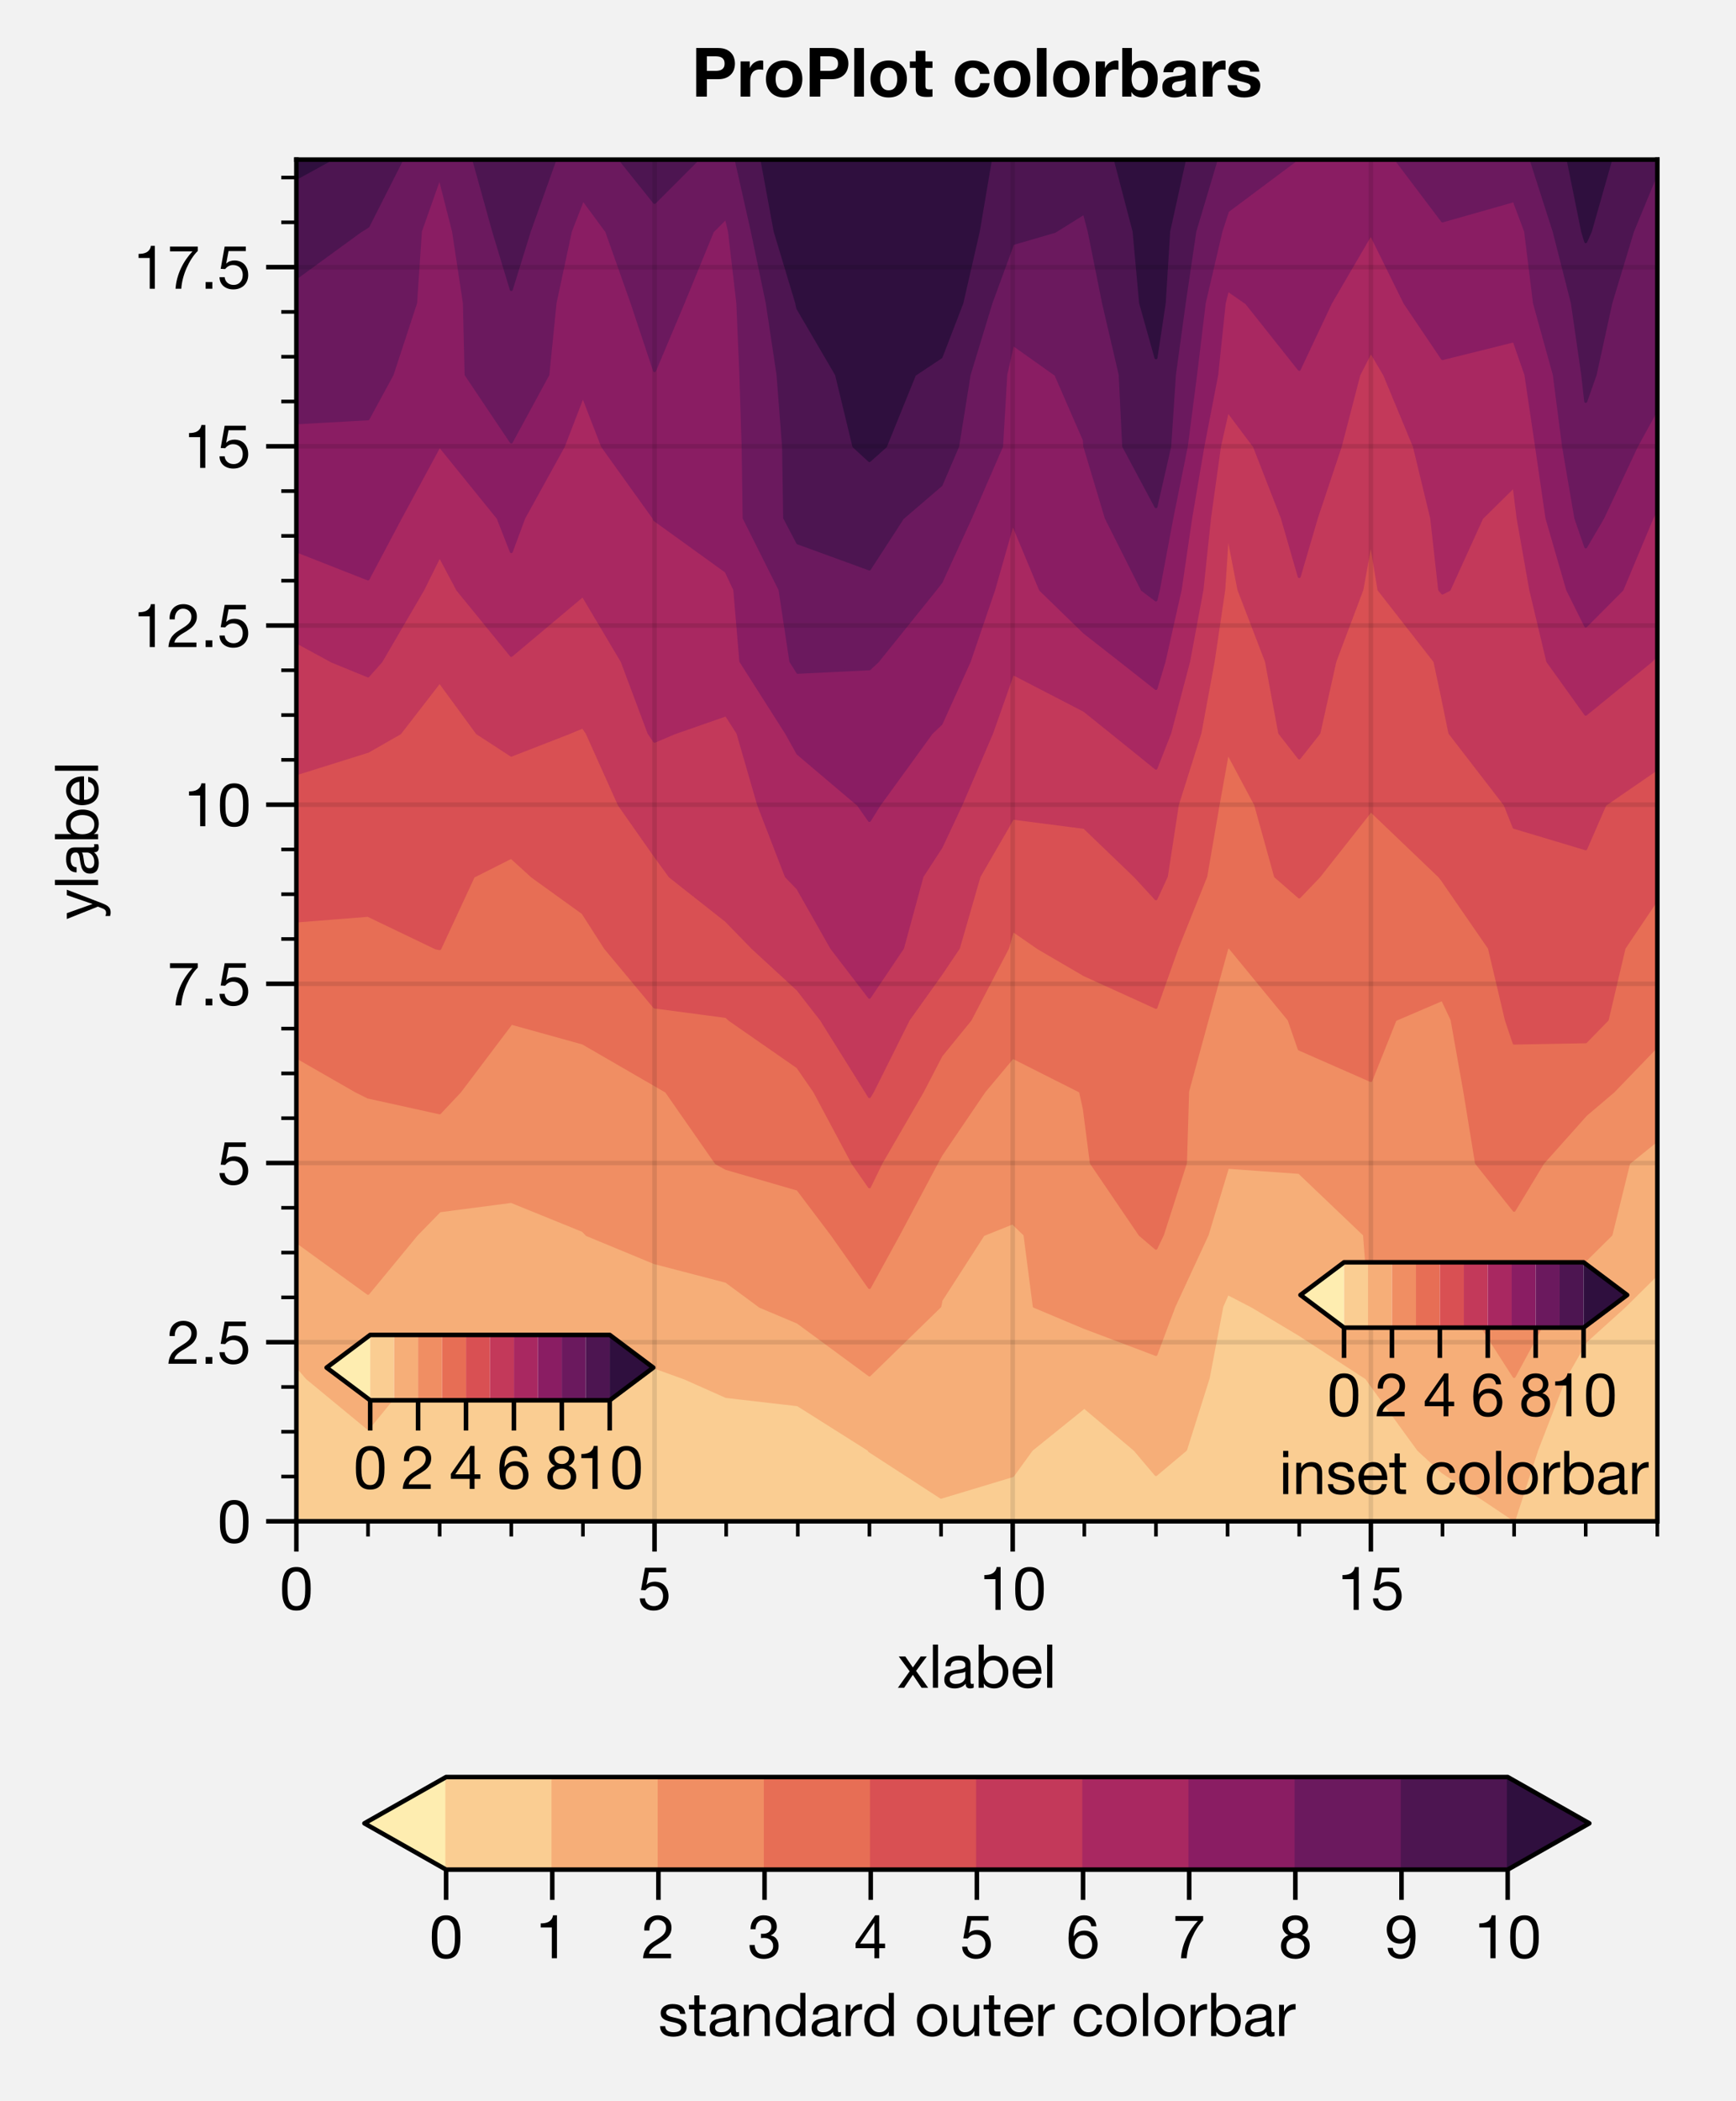 <?xml version="1.0" encoding="utf-8" standalone="no"?>
<!DOCTYPE svg PUBLIC "-//W3C//DTD SVG 1.1//EN"
  "http://www.w3.org/Graphics/SVG/1.1/DTD/svg11.dtd">
<!-- Created with matplotlib (https://matplotlib.org/) -->
<svg height="277.74pt" version="1.1" viewBox="0 0 229.6 277.74" width="229.6pt" xmlns="http://www.w3.org/2000/svg" xmlns:xlink="http://www.w3.org/1999/xlink">
 <defs>
  <style type="text/css">
*{stroke-linecap:butt;stroke-linejoin:round;}
  </style>
 </defs>
 <g id="figure_1">
  <g id="patch_1">
   <path d="M 0 277.74 
L 229.6 277.74 
L 229.6 0 
L 0 0 
z
" style="fill:#f2f2f2;"/>
  </g>
  <g id="axes_1">
   <g id="patch_2">
    <path d="M 39.2 201.1 
L 219.2 201.1 
L 219.2 21.1 
L 39.2 21.1 
z
" style="fill:#ffffff;"/>
   </g>
   <g id="PathCollection_1"/>
   <g id="PathCollection_2">
    <defs>
     <path d="M 48.674 -76.64 
L 58.147 -76.64 
L 67.621 -76.64 
L 77.095 -76.64 
L 86.568 -76.64 
L 96.042 -76.64 
L 105.516 -76.64 
L 114.989 -76.64 
L 124.463 -76.64 
L 133.937 -76.64 
L 143.411 -76.64 
L 152.884 -76.64 
L 162.358 -76.64 
L 171.832 -76.64 
L 181.305 -76.64 
L 190.779 -76.64 
L 200.253 -76.64 
L 209.726 -76.64 
L 219.2 -76.64 
L 219.2 -86.114 
L 219.2 -95.587 
L 219.2 -105.061 
L 219.2 -109.372 
L 214.832 -105.061 
L 209.726 -100.449 
L 206.931 -95.587 
L 203.254 -86.114 
L 200.253 -76.871 
L 190.779 -83.191 
L 187.606 -86.114 
L 181.305 -94.777 
L 180.733 -95.587 
L 171.832 -101.368 
L 165.649 -105.061 
L 162.358 -106.766 
L 161.602 -105.061 
L 159.794 -95.587 
L 156.805 -86.114 
L 152.884 -82.823 
L 150.1 -86.114 
L 143.411 -91.752 
L 136.42 -86.114 
L 133.937 -82.688 
L 124.463 -79.828 
L 114.989 -85.966 
L 114.924 -86.114 
L 105.516 -92.053 
L 96.042 -93.149 
L 90.563 -95.587 
L 86.568 -97.028 
L 77.095 -96.739 
L 74.714 -95.587 
L 67.621 -92.76 
L 60.291 -95.587 
L 58.147 -98.129 
L 54.141 -95.587 
L 48.674 -88.945 
L 40.621 -95.587 
L 39.2 -97.253 
L 39.2 -95.587 
L 39.2 -86.114 
L 39.2 -76.64 
z
" id="m1bac54a794" style="stroke:#facd92;stroke-width:0.4;"/>
    </defs>
    <g clip-path="url(#p380d157cbb)">
     <use style="fill:#facd92;stroke:#facd92;stroke-width:0.4;" x="0" xlink:href="#m1bac54a794" y="277.74"/>
    </g>
   </g>
   <g id="PathCollection_3">
    <defs>
     <path d="M 114.989 -85.966 
L 124.463 -79.828 
L 133.937 -82.688 
L 136.42 -86.114 
L 143.411 -91.752 
L 150.1 -86.114 
L 152.884 -82.823 
L 156.805 -86.114 
L 159.794 -95.587 
L 161.602 -105.061 
L 162.358 -106.766 
L 165.649 -105.061 
L 171.832 -101.368 
L 180.733 -95.587 
L 181.305 -94.777 
L 187.606 -86.114 
L 190.779 -83.191 
L 200.253 -76.871 
L 203.254 -86.114 
L 206.931 -95.587 
L 209.726 -100.449 
L 214.832 -105.061 
L 219.2 -109.372 
L 219.2 -114.535 
L 219.2 -124.008 
L 219.2 -127.063 
L 215.41 -124.008 
L 213.067 -114.535 
L 209.726 -111.228 
L 205.266 -105.061 
L 200.253 -95.784 
L 194.298 -105.061 
L 190.779 -109.453 
L 181.493 -105.061 
L 181.305 -104.982 
L 181.206 -105.061 
L 180.467 -114.535 
L 171.832 -122.767 
L 162.358 -123.445 
L 159.659 -114.535 
L 155.27 -105.061 
L 152.884 -98.7 
L 143.411 -102.279 
L 136.789 -105.061 
L 135.561 -114.535 
L 133.937 -116.1 
L 130.038 -114.535 
L 124.463 -105.886 
L 124.301 -105.061 
L 114.989 -95.991 
L 105.516 -102.959 
L 100.527 -105.061 
L 96.042 -108.373 
L 86.568 -110.836 
L 77.628 -114.535 
L 77.095 -115.085 
L 67.621 -118.931 
L 58.147 -117.691 
L 55.067 -114.535 
L 48.674 -106.779 
L 39.2 -113.652 
L 39.2 -105.061 
L 39.2 -97.253 
L 40.621 -95.587 
L 48.674 -88.945 
L 54.141 -95.587 
L 58.147 -98.129 
L 60.291 -95.587 
L 67.621 -92.76 
L 74.714 -95.587 
L 77.095 -96.739 
L 86.568 -97.028 
L 90.563 -95.587 
L 96.042 -93.149 
L 105.516 -92.053 
L 114.924 -86.114 
z
" id="mc91af3afd6" style="stroke:#f6ae78;stroke-width:0.4;"/>
    </defs>
    <g clip-path="url(#p380d157cbb)">
     <use style="fill:#f6ae78;stroke:#f6ae78;stroke-width:0.4;" x="0" xlink:href="#mc91af3afd6" y="277.74"/>
    </g>
   </g>
   <g id="PathCollection_4">
    <defs>
     <path d="M 105.516 -102.959 
L 114.989 -95.991 
L 124.301 -105.061 
L 124.463 -105.886 
L 130.038 -114.535 
L 133.937 -116.1 
L 135.561 -114.535 
L 136.789 -105.061 
L 143.411 -102.279 
L 152.884 -98.7 
L 155.27 -105.061 
L 159.659 -114.535 
L 162.358 -123.445 
L 171.832 -122.767 
L 180.467 -114.535 
L 181.206 -105.061 
L 181.305 -104.982 
L 181.493 -105.061 
L 190.779 -109.453 
L 194.298 -105.061 
L 200.253 -95.784 
L 205.266 -105.061 
L 209.726 -111.228 
L 213.067 -114.535 
L 215.41 -124.008 
L 219.2 -127.063 
L 219.2 -133.482 
L 219.2 -139.523 
L 213.371 -133.482 
L 209.726 -130.389 
L 204.032 -124.008 
L 200.253 -117.761 
L 195.276 -124.008 
L 193.73 -133.482 
L 192.046 -142.956 
L 190.779 -145.638 
L 184.518 -142.956 
L 181.305 -134.91 
L 171.832 -139.073 
L 170.491 -142.956 
L 162.713 -152.429 
L 162.358 -152.689 
L 162.275 -152.429 
L 159.656 -142.956 
L 157.072 -133.482 
L 156.785 -124.008 
L 153.743 -114.535 
L 152.884 -112.744 
L 150.781 -114.535 
L 144.339 -124.008 
L 143.411 -131.181 
L 142.9 -133.482 
L 133.937 -137.999 
L 130.155 -133.482 
L 124.463 -125.103 
L 123.862 -124.008 
L 118.823 -114.535 
L 114.989 -107.55 
L 110.06 -114.535 
L 105.516 -120.545 
L 96.042 -123.29 
L 94.731 -124.008 
L 88.132 -133.482 
L 86.568 -134.385 
L 77.095 -139.865 
L 67.621 -142.491 
L 60.818 -133.482 
L 58.147 -130.641 
L 48.674 -132.727 
L 47.16 -133.482 
L 39.2 -138.044 
L 39.2 -133.482 
L 39.2 -124.008 
L 39.2 -114.535 
L 39.2 -113.652 
L 48.674 -106.779 
L 55.067 -114.535 
L 58.147 -117.691 
L 67.621 -118.931 
L 77.095 -115.085 
L 77.628 -114.535 
L 86.568 -110.836 
L 96.042 -108.373 
L 100.527 -105.061 
z
" id="m407ba3a0f4" style="stroke:#f08e63;stroke-width:0.4;"/>
    </defs>
    <g clip-path="url(#p380d157cbb)">
     <use style="fill:#f08e63;stroke:#f08e63;stroke-width:0.4;" x="0" xlink:href="#m407ba3a0f4" y="277.74"/>
    </g>
   </g>
   <g id="PathCollection_5">
    <defs>
     <path d="M 114.989 -107.55 
L 118.823 -114.535 
L 123.862 -124.008 
L 124.463 -125.103 
L 130.155 -133.482 
L 133.937 -137.999 
L 142.9 -133.482 
L 143.411 -131.181 
L 144.339 -124.008 
L 150.781 -114.535 
L 152.884 -112.744 
L 153.743 -114.535 
L 156.785 -124.008 
L 157.072 -133.482 
L 159.656 -142.956 
L 162.275 -152.429 
L 162.358 -152.689 
L 162.713 -152.429 
L 170.491 -142.956 
L 171.832 -139.073 
L 181.305 -134.91 
L 184.518 -142.956 
L 190.779 -145.638 
L 192.046 -142.956 
L 193.73 -133.482 
L 195.276 -124.008 
L 200.253 -117.761 
L 204.032 -124.008 
L 209.726 -130.389 
L 213.371 -133.482 
L 219.2 -139.523 
L 219.2 -142.956 
L 219.2 -152.429 
L 219.2 -158.953 
L 214.801 -152.429 
L 212.568 -142.956 
L 209.726 -140.033 
L 200.253 -139.861 
L 199.22 -142.956 
L 196.983 -152.429 
L 190.779 -161.419 
L 190.403 -161.903 
L 181.305 -170.604 
L 174.441 -161.903 
L 171.832 -159.177 
L 168.698 -161.903 
L 166.068 -171.377 
L 162.358 -178.333 
L 161.107 -171.377 
L 159.473 -161.903 
L 155.669 -152.429 
L 152.884 -144.581 
L 143.411 -148.89 
L 137.347 -152.429 
L 133.937 -154.789 
L 133.261 -152.429 
L 128.316 -142.956 
L 124.463 -138.226 
L 122.001 -133.482 
L 116.52 -124.008 
L 114.989 -120.861 
L 112.795 -124.008 
L 107.735 -133.482 
L 105.516 -136.697 
L 96.511 -142.956 
L 96.042 -143.38 
L 86.568 -144.633 
L 80.075 -152.429 
L 77.095 -157.078 
L 70.398 -161.903 
L 67.621 -164.428 
L 62.605 -161.903 
L 58.205 -152.429 
L 58.147 -152.341 
L 57.675 -152.429 
L 48.674 -156.75 
L 39.2 -155.999 
L 39.2 -152.429 
L 39.2 -142.956 
L 39.2 -138.044 
L 47.16 -133.482 
L 48.674 -132.727 
L 58.147 -130.641 
L 60.818 -133.482 
L 67.621 -142.491 
L 77.095 -139.865 
L 86.568 -134.385 
L 88.132 -133.482 
L 94.731 -124.008 
L 96.042 -123.29 
L 105.516 -120.545 
L 110.06 -114.535 
z
" id="m52ee0a6c43" style="stroke:#e76e55;stroke-width:0.4;"/>
    </defs>
    <g clip-path="url(#p380d157cbb)">
     <use style="fill:#e76e55;stroke:#e76e55;stroke-width:0.4;" x="0" xlink:href="#m52ee0a6c43" y="277.74"/>
    </g>
   </g>
   <g id="PathCollection_6">
    <defs>
     <path d="M 114.989 -120.861 
L 116.52 -124.008 
L 122.001 -133.482 
L 124.463 -138.226 
L 128.316 -142.956 
L 133.261 -152.429 
L 133.937 -154.789 
L 137.347 -152.429 
L 143.411 -148.89 
L 152.884 -144.581 
L 155.669 -152.429 
L 159.473 -161.903 
L 161.107 -171.377 
L 162.358 -178.333 
L 166.068 -171.377 
L 168.698 -161.903 
L 171.832 -159.177 
L 174.441 -161.903 
L 181.305 -170.604 
L 190.403 -161.903 
L 190.779 -161.419 
L 196.983 -152.429 
L 199.22 -142.956 
L 200.253 -139.861 
L 209.726 -140.033 
L 212.568 -142.956 
L 214.801 -152.429 
L 219.2 -158.953 
L 219.2 -161.903 
L 219.2 -171.377 
L 219.2 -176.149 
L 212.265 -171.377 
L 209.726 -165.545 
L 200.253 -168.382 
L 199.064 -171.377 
L 191.757 -180.851 
L 190.779 -185.628 
L 189.778 -190.324 
L 182.378 -199.798 
L 181.305 -206.334 
L 180.119 -199.798 
L 176.55 -190.324 
L 174.436 -180.851 
L 171.832 -177.549 
L 169.255 -180.851 
L 167.495 -190.324 
L 163.858 -199.798 
L 162.358 -207.491 
L 161.852 -199.798 
L 160.451 -190.324 
L 158.701 -180.851 
L 155.716 -171.377 
L 154.259 -161.903 
L 152.884 -158.937 
L 150.151 -161.903 
L 143.411 -168.376 
L 133.937 -169.593 
L 129.493 -161.903 
L 126.759 -152.429 
L 124.463 -149.019 
L 120.136 -142.956 
L 115.406 -133.482 
L 114.989 -132.782 
L 114.558 -133.482 
L 108.637 -142.956 
L 105.516 -146.962 
L 99.574 -152.429 
L 96.042 -156.053 
L 88.621 -161.903 
L 86.568 -164.721 
L 81.9 -171.377 
L 77.65 -180.851 
L 77.095 -181.656 
L 75.152 -180.851 
L 67.621 -177.92 
L 63.118 -180.851 
L 58.147 -187.641 
L 52.893 -180.851 
L 48.674 -178.435 
L 39.2 -175.466 
L 39.2 -171.377 
L 39.2 -161.903 
L 39.2 -155.999 
L 48.674 -156.75 
L 57.675 -152.429 
L 58.147 -152.341 
L 58.205 -152.429 
L 62.605 -161.903 
L 67.621 -164.428 
L 70.398 -161.903 
L 77.095 -157.078 
L 80.075 -152.429 
L 86.568 -144.633 
L 96.042 -143.38 
L 96.511 -142.956 
L 105.516 -136.697 
L 107.735 -133.482 
L 112.795 -124.008 
z
" id="m62b949b5be" style="stroke:#d95053;stroke-width:0.4;"/>
    </defs>
    <g clip-path="url(#p380d157cbb)">
     <use style="fill:#d95053;stroke:#d95053;stroke-width:0.4;" x="0" xlink:href="#m62b949b5be" y="277.74"/>
    </g>
   </g>
   <g id="PathCollection_7">
    <defs>
     <path d="M 114.989 -132.782 
L 115.406 -133.482 
L 120.136 -142.956 
L 124.463 -149.019 
L 126.759 -152.429 
L 129.493 -161.903 
L 133.937 -169.593 
L 143.411 -168.376 
L 150.151 -161.903 
L 152.884 -158.937 
L 154.259 -161.903 
L 155.716 -171.377 
L 158.701 -180.851 
L 160.451 -190.324 
L 161.852 -199.798 
L 162.358 -207.491 
L 163.858 -199.798 
L 167.495 -190.324 
L 169.255 -180.851 
L 171.832 -177.549 
L 174.436 -180.851 
L 176.55 -190.324 
L 180.119 -199.798 
L 181.305 -206.334 
L 182.378 -199.798 
L 189.778 -190.324 
L 190.779 -185.628 
L 191.757 -180.851 
L 199.064 -171.377 
L 200.253 -168.382 
L 209.726 -165.545 
L 212.265 -171.377 
L 219.2 -176.149 
L 219.2 -180.851 
L 219.2 -190.324 
L 219.2 -191.226 
L 218.305 -190.324 
L 209.726 -183.326 
L 204.705 -190.324 
L 202.45 -199.798 
L 200.778 -209.272 
L 200.253 -213.492 
L 195.972 -209.272 
L 191.664 -199.798 
L 190.779 -199.353 
L 190.407 -199.798 
L 189.35 -209.272 
L 187.06 -218.745 
L 183.128 -228.219 
L 181.305 -231.301 
L 179.724 -228.219 
L 177.263 -218.745 
L 174.099 -209.272 
L 171.832 -201.532 
L 169.599 -209.272 
L 165.909 -218.745 
L 162.358 -223.479 
L 161.288 -218.745 
L 159.969 -209.272 
L 158.971 -199.798 
L 157.206 -190.324 
L 154.708 -180.851 
L 152.884 -176.204 
L 147.127 -180.851 
L 143.411 -183.83 
L 133.937 -188.733 
L 131.157 -180.851 
L 127.099 -171.377 
L 124.463 -165.766 
L 121.949 -161.903 
L 119.37 -152.429 
L 114.989 -145.919 
L 109.996 -152.429 
L 105.516 -160.328 
L 103.992 -161.903 
L 100.331 -171.377 
L 97.592 -180.851 
L 96.042 -183.262 
L 89.137 -180.851 
L 86.568 -179.755 
L 85.834 -180.851 
L 82.287 -190.324 
L 77.095 -199.054 
L 67.621 -191.102 
L 60.532 -199.798 
L 58.147 -204.288 
L 55.917 -199.798 
L 50.391 -190.324 
L 48.674 -188.396 
L 43.954 -190.324 
L 39.2 -192.902 
L 39.2 -190.324 
L 39.2 -180.851 
L 39.2 -175.466 
L 48.674 -178.435 
L 52.893 -180.851 
L 58.147 -187.641 
L 63.118 -180.851 
L 67.621 -177.92 
L 75.152 -180.851 
L 77.095 -181.656 
L 77.65 -180.851 
L 81.9 -171.377 
L 86.568 -164.721 
L 88.621 -161.903 
L 96.042 -156.053 
L 99.574 -152.429 
L 105.516 -146.962 
L 108.637 -142.956 
L 114.558 -133.482 
z
" id="md0851f38fb" style="stroke:#c3395a;stroke-width:0.4;"/>
    </defs>
    <g clip-path="url(#p380d157cbb)">
     <use style="fill:#c3395a;stroke:#c3395a;stroke-width:0.4;" x="0" xlink:href="#md0851f38fb" y="277.74"/>
    </g>
   </g>
   <g id="PathCollection_8">
    <defs>
     <path d="M 114.989 -145.919 
L 119.37 -152.429 
L 121.949 -161.903 
L 124.463 -165.766 
L 127.099 -171.377 
L 131.157 -180.851 
L 133.937 -188.733 
L 143.411 -183.83 
L 147.127 -180.851 
L 152.884 -176.204 
L 154.708 -180.851 
L 157.206 -190.324 
L 158.971 -199.798 
L 159.969 -209.272 
L 161.288 -218.745 
L 162.358 -223.479 
L 165.909 -218.745 
L 169.599 -209.272 
L 171.832 -201.532 
L 174.099 -209.272 
L 177.263 -218.745 
L 179.724 -228.219 
L 181.305 -231.301 
L 183.128 -228.219 
L 187.06 -218.745 
L 189.35 -209.272 
L 190.407 -199.798 
L 190.779 -199.353 
L 191.664 -199.798 
L 195.972 -209.272 
L 200.253 -213.492 
L 200.778 -209.272 
L 202.45 -199.798 
L 204.705 -190.324 
L 209.726 -183.326 
L 218.305 -190.324 
L 219.2 -191.226 
L 219.2 -199.798 
L 219.2 -209.272 
L 219.2 -210.616 
L 218.488 -209.272 
L 214.522 -199.798 
L 209.726 -194.982 
L 207.333 -199.798 
L 204.595 -209.272 
L 203.216 -218.745 
L 201.813 -228.219 
L 200.253 -232.697 
L 190.779 -230.343 
L 185.819 -237.693 
L 181.305 -246.836 
L 175.967 -237.693 
L 171.832 -228.923 
L 164.865 -237.693 
L 162.358 -239.428 
L 161.915 -237.693 
L 160.925 -228.219 
L 159.093 -218.745 
L 157.478 -209.272 
L 156.089 -199.798 
L 153.961 -190.324 
L 152.884 -186.732 
L 148.321 -190.324 
L 143.411 -194.165 
L 137.613 -199.798 
L 133.937 -208.609 
L 131.425 -199.798 
L 128.194 -190.324 
L 124.463 -182.08 
L 123.172 -180.851 
L 116.295 -171.377 
L 114.989 -169.289 
L 113.517 -171.377 
L 105.516 -178.156 
L 104.017 -180.851 
L 97.984 -190.324 
L 97.181 -199.798 
L 96.042 -202.212 
L 86.568 -209.045 
L 86.489 -209.272 
L 79.694 -218.745 
L 77.095 -225.464 
L 74.504 -218.745 
L 69.271 -209.272 
L 67.621 -204.825 
L 65.881 -209.272 
L 58.211 -218.745 
L 58.147 -218.87 
L 58.076 -218.745 
L 52.951 -209.272 
L 48.674 -201.213 
L 39.2 -204.934 
L 39.2 -199.798 
L 39.2 -192.902 
L 43.954 -190.324 
L 48.674 -188.396 
L 50.391 -190.324 
L 55.917 -199.798 
L 58.147 -204.288 
L 60.532 -199.798 
L 67.621 -191.102 
L 77.095 -199.054 
L 82.287 -190.324 
L 85.834 -180.851 
L 86.568 -179.755 
L 89.137 -180.851 
L 96.042 -183.262 
L 97.592 -180.851 
L 100.331 -171.377 
L 103.992 -161.903 
L 105.516 -160.328 
L 109.996 -152.429 
z
" id="m1cd02a65b9" style="stroke:#a92861;stroke-width:0.4;"/>
    </defs>
    <g clip-path="url(#p380d157cbb)">
     <use style="fill:#a92861;stroke:#a92861;stroke-width:0.4;" x="0" xlink:href="#m1cd02a65b9" y="277.74"/>
    </g>
   </g>
   <g id="PathCollection_9">
    <defs>
     <path d="M 114.989 -169.289 
L 116.295 -171.377 
L 123.172 -180.851 
L 124.463 -182.08 
L 128.194 -190.324 
L 131.425 -199.798 
L 133.937 -208.609 
L 137.613 -199.798 
L 143.411 -194.165 
L 148.321 -190.324 
L 152.884 -186.732 
L 153.961 -190.324 
L 156.089 -199.798 
L 157.478 -209.272 
L 159.093 -218.745 
L 160.925 -228.219 
L 161.915 -237.693 
L 162.358 -239.428 
L 164.865 -237.693 
L 171.832 -228.923 
L 175.967 -237.693 
L 181.305 -246.836 
L 185.819 -237.693 
L 190.779 -230.343 
L 200.253 -232.697 
L 201.813 -228.219 
L 203.216 -218.745 
L 204.595 -209.272 
L 207.333 -199.798 
L 209.726 -194.982 
L 214.522 -199.798 
L 218.488 -209.272 
L 219.2 -210.616 
L 219.2 -218.745 
L 219.2 -223.797 
L 216.427 -218.745 
L 211.97 -209.272 
L 209.726 -205.454 
L 208.412 -209.272 
L 206.791 -218.745 
L 205.569 -228.219 
L 202.944 -237.693 
L 201.778 -247.166 
L 200.253 -251.229 
L 190.779 -248.538 
L 184.658 -256.64 
L 181.305 -256.64 
L 171.832 -256.64 
L 171.432 -256.64 
L 162.358 -249.855 
L 161.48 -247.166 
L 159.27 -237.693 
L 158.126 -228.219 
L 156.898 -218.745 
L 154.988 -209.272 
L 153.208 -199.798 
L 152.884 -198.434 
L 151.077 -199.798 
L 146.313 -209.272 
L 143.473 -218.745 
L 143.411 -219.583 
L 139.65 -228.219 
L 133.937 -232.275 
L 133.021 -228.219 
L 132.464 -218.745 
L 128.346 -209.272 
L 124.463 -200.804 
L 123.676 -199.798 
L 116.053 -190.324 
L 114.989 -189.333 
L 105.516 -188.871 
L 104.597 -190.324 
L 103.163 -199.798 
L 98.42 -209.272 
L 98.287 -218.745 
L 97.986 -228.219 
L 97.582 -237.693 
L 96.48 -247.166 
L 96.042 -248.98 
L 94.231 -247.166 
L 90.342 -237.693 
L 86.568 -228.744 
L 83.596 -237.693 
L 80.243 -247.166 
L 77.095 -251.428 
L 75.437 -247.166 
L 73.408 -237.693 
L 72.46 -228.219 
L 67.621 -219.315 
L 61.645 -228.219 
L 61.419 -237.693 
L 59.984 -247.166 
L 58.147 -254.376 
L 55.599 -247.166 
L 54.967 -237.693 
L 51.854 -228.219 
L 48.674 -222.379 
L 39.2 -221.853 
L 39.2 -218.745 
L 39.2 -209.272 
L 39.2 -204.934 
L 48.674 -201.213 
L 52.951 -209.272 
L 58.076 -218.745 
L 58.147 -218.87 
L 58.211 -218.745 
L 65.881 -209.272 
L 67.621 -204.825 
L 69.271 -209.272 
L 74.504 -218.745 
L 77.095 -225.464 
L 79.694 -218.745 
L 86.489 -209.272 
L 86.568 -209.045 
L 96.042 -202.212 
L 97.181 -199.798 
L 97.984 -190.324 
L 104.017 -180.851 
L 105.516 -178.156 
L 113.517 -171.377 
z
" id="ma1cb49544f" style="stroke:#8a1d63;stroke-width:0.4;"/>
    </defs>
    <g clip-path="url(#p380d157cbb)">
     <use style="fill:#8a1d63;stroke:#8a1d63;stroke-width:0.4;" x="0" xlink:href="#ma1cb49544f" y="277.74"/>
    </g>
   </g>
   <g id="PathCollection_10">
    <path clip-path="url(#p380d157cbb)" d="M 105.516 88.869 
L 114.989 88.407 
L 116.053 87.416 
L 123.676 77.942 
L 124.463 76.936 
L 128.346 68.468 
L 132.464 58.995 
L 133.021 49.521 
L 133.937 45.465 
L 139.65 49.521 
L 143.411 58.157 
L 143.473 58.995 
L 146.313 68.468 
L 151.077 77.942 
L 152.884 79.306 
L 153.208 77.942 
L 154.988 68.468 
L 156.898 58.995 
L 158.126 49.521 
L 159.27 40.047 
L 161.48 30.574 
L 162.358 27.885 
L 171.432 21.1 
L 162.358 21.1 
L 160.854 21.1 
L 158.024 30.574 
L 156.625 40.047 
L 155.327 49.521 
L 154.703 58.995 
L 152.884 66.973 
L 148.619 58.995 
L 148.155 49.521 
L 145.952 40.047 
L 144.053 30.574 
L 143.411 28.144 
L 139.52 30.574 
L 133.937 32.202 
L 131.061 40.047 
L 128.177 49.521 
L 126.656 58.995 
L 124.463 64.101 
L 119.366 68.468 
L 114.989 75.21 
L 105.516 71.761 
L 103.783 68.468 
L 103.632 58.995 
L 102.899 49.521 
L 101.476 40.047 
L 99.5 30.574 
L 97.365 21.1 
L 96.042 21.1 
L 92.223 21.1 
L 86.568 26.761 
L 82.038 21.1 
L 77.095 21.1 
L 73.395 21.1 
L 70.003 30.574 
L 67.621 38.269 
L 65.294 30.574 
L 62.663 21.1 
L 58.147 21.1 
L 53.139 21.1 
L 48.674 29.905 
L 47.608 30.574 
L 39.2 36.701 
L 39.2 40.047 
L 39.2 49.521 
L 39.2 55.887 
L 48.674 55.361 
L 51.854 49.521 
L 54.967 40.047 
L 55.599 30.574 
L 58.147 23.364 
L 59.984 30.574 
L 61.419 40.047 
L 61.645 49.521 
L 67.621 58.425 
L 72.46 49.521 
L 73.408 40.047 
L 75.437 30.574 
L 77.095 26.312 
L 80.243 30.574 
L 83.596 40.047 
L 86.568 48.996 
L 90.342 40.047 
L 94.231 30.574 
L 96.042 28.76 
L 96.48 30.574 
L 97.582 40.047 
L 97.986 49.521 
L 98.287 58.995 
L 98.42 68.468 
L 103.163 77.942 
L 104.597 87.416 
z
" style="fill:#6b195e;stroke:#6b195e;stroke-width:0.4;"/>
    <path clip-path="url(#p380d157cbb)" d="M 209.726 72.286 
L 211.97 68.468 
L 216.427 58.995 
L 219.2 53.943 
L 219.2 49.521 
L 219.2 40.047 
L 219.2 30.574 
L 219.2 22.608 
L 215.913 30.574 
L 213.044 40.047 
L 210.973 49.521 
L 209.726 53.054 
L 209.326 49.521 
L 207.96 40.047 
L 205.546 30.574 
L 202.506 21.1 
L 200.253 21.1 
L 190.779 21.1 
L 184.658 21.1 
L 190.779 29.202 
L 200.253 26.511 
L 201.778 30.574 
L 202.944 40.047 
L 205.569 49.521 
L 206.791 58.995 
L 208.412 68.468 
z
" style="fill:#6b195e;stroke:#6b195e;stroke-width:0.4;"/>
   </g>
   <g id="PathCollection_11">
    <path clip-path="url(#p380d157cbb)" d="M 105.516 71.761 
L 114.989 75.21 
L 119.366 68.468 
L 124.463 64.101 
L 126.656 58.995 
L 128.177 49.521 
L 131.061 40.047 
L 133.937 32.202 
L 139.52 30.574 
L 143.411 28.144 
L 144.053 30.574 
L 145.952 40.047 
L 148.155 49.521 
L 148.619 58.995 
L 152.884 66.973 
L 154.703 58.995 
L 155.327 49.521 
L 156.625 40.047 
L 158.024 30.574 
L 160.854 21.1 
L 156.661 21.1 
L 154.568 30.574 
L 153.979 40.047 
L 152.884 47.293 
L 150.855 40.047 
L 149.991 30.574 
L 147.509 21.1 
L 143.411 21.1 
L 133.937 21.1 
L 130.991 21.1 
L 129.387 30.574 
L 127.214 40.047 
L 124.463 47.189 
L 120.953 49.521 
L 117.111 58.995 
L 114.989 60.881 
L 112.932 58.995 
L 110.641 49.521 
L 105.516 40.746 
L 105.371 40.047 
L 102.52 30.574 
L 100.772 21.1 
L 97.365 21.1 
L 99.5 30.574 
L 101.476 40.047 
L 102.899 49.521 
L 103.632 58.995 
L 103.783 68.468 
z
" style="fill:#4d1551;stroke:#4d1551;stroke-width:0.4;"/>
    <path clip-path="url(#p380d157cbb)" d="M 209.726 53.054 
L 210.973 49.521 
L 213.044 40.047 
L 215.913 30.574 
L 219.2 22.608 
L 219.2 21.1 
L 213.033 21.1 
L 210.337 30.574 
L 209.726 31.945 
L 209.313 30.574 
L 207.397 21.1 
L 202.506 21.1 
L 205.546 30.574 
L 207.96 40.047 
L 209.326 49.521 
z
" style="fill:#4d1551;stroke:#4d1551;stroke-width:0.4;"/>
    <path clip-path="url(#p380d157cbb)" d="M 47.608 30.574 
L 48.674 29.905 
L 53.139 21.1 
L 48.674 21.1 
L 43.672 21.1 
L 39.2 23.557 
L 39.2 30.574 
L 39.2 36.701 
z
" style="fill:#4d1551;stroke:#4d1551;stroke-width:0.4;"/>
    <path clip-path="url(#p380d157cbb)" d="M 67.621 38.269 
L 70.003 30.574 
L 73.395 21.1 
L 67.621 21.1 
L 62.663 21.1 
L 65.294 30.574 
z
" style="fill:#4d1551;stroke:#4d1551;stroke-width:0.4;"/>
    <path clip-path="url(#p380d157cbb)" d="M 86.568 26.761 
L 92.223 21.1 
L 86.568 21.1 
L 82.038 21.1 
z
" style="fill:#4d1551;stroke:#4d1551;stroke-width:0.4;"/>
   </g>
   <g id="PathCollection_12">
    <path clip-path="url(#p380d157cbb)" d="M 114.989 60.881 
L 117.111 58.995 
L 120.953 49.521 
L 124.463 47.189 
L 127.214 40.047 
L 129.387 30.574 
L 130.991 21.1 
L 124.463 21.1 
L 114.989 21.1 
L 105.516 21.1 
L 100.772 21.1 
L 102.52 30.574 
L 105.371 40.047 
L 105.516 40.746 
L 110.641 49.521 
L 112.932 58.995 
z
" style="fill:#2f0f3e;stroke:#2f0f3e;stroke-width:0.4;"/>
    <path clip-path="url(#p380d157cbb)" d="M 152.884 47.293 
L 153.979 40.047 
L 154.568 30.574 
L 156.661 21.1 
L 152.884 21.1 
L 147.509 21.1 
L 149.991 30.574 
L 150.855 40.047 
z
" style="fill:#2f0f3e;stroke:#2f0f3e;stroke-width:0.4;"/>
    <path clip-path="url(#p380d157cbb)" d="M 209.726 31.945 
L 210.337 30.574 
L 213.033 21.1 
L 209.726 21.1 
L 207.397 21.1 
L 209.313 30.574 
z
" style="fill:#2f0f3e;stroke:#2f0f3e;stroke-width:0.4;"/>
    <path clip-path="url(#p380d157cbb)" d="M 43.672 21.1 
L 39.2 21.1 
L 39.2 23.557 
z
" style="fill:#2f0f3e;stroke:#2f0f3e;stroke-width:0.4;"/>
   </g>
   <g id="matplotlib.axis_1">
    <g id="xtick_1">
     <g id="line2d_1">
      <path clip-path="url(#p380d157cbb)" d="M 39.2 201.1 
L 39.2 21.1 
" style="fill:none;stroke:#000000;stroke-linecap:square;stroke-linejoin:miter;stroke-opacity:0.1;stroke-width:0.6;"/>
     </g>
     <g id="line2d_2">
      <defs>
       <path d="M 0 0 
L 0 4 
" id="mf1ecf501f1" style="stroke:#000000;stroke-width:0.6;"/>
      </defs>
      <g>
       <use style="stroke:#000000;stroke-width:0.6;" x="39.2" xlink:href="#mf1ecf501f1" y="201.1"/>
      </g>
     </g>
     <g id="text_1">
      <!-- 0 -->
      <defs>
       <path d="M 13.203 34.906 
Q 13.203 37.5 13.25 40.641 
Q 13.297 43.797 13.75 46.938 
Q 14.203 50.094 15.047 53.094 
Q 15.906 56.094 17.547 58.344 
Q 19.203 60.594 21.703 62 
Q 24.203 63.406 27.797 63.406 
Q 31.406 63.406 33.906 62 
Q 36.406 60.594 38.047 58.344 
Q 39.703 56.094 40.547 53.094 
Q 41.406 50.094 41.844 46.938 
Q 42.297 43.797 42.344 40.641 
Q 42.406 37.5 42.406 34.906 
Q 42.406 30.906 42.156 25.953 
Q 41.906 21 40.547 16.641 
Q 39.203 12.297 36.203 9.297 
Q 33.203 6.297 27.797 6.297 
Q 22.406 6.297 19.406 9.297 
Q 16.406 12.297 15.047 16.641 
Q 13.703 21 13.453 25.953 
Q 13.203 30.906 13.203 34.906 
z
M 4.203 34.797 
Q 4.203 30.906 4.391 26.703 
Q 4.594 22.5 5.391 18.5 
Q 6.203 14.5 7.703 10.953 
Q 9.203 7.406 11.797 4.703 
Q 14.406 2 18.344 0.453 
Q 22.297 -1.094 27.797 -1.094 
Q 33.406 -1.094 37.297 0.453 
Q 41.203 2 43.797 4.703 
Q 46.406 7.406 47.906 10.953 
Q 49.406 14.5 50.203 18.5 
Q 51 22.5 51.203 26.703 
Q 51.406 30.906 51.406 34.797 
Q 51.406 38.703 51.203 42.891 
Q 51 47.094 50.203 51.094 
Q 49.406 55.094 47.906 58.688 
Q 46.406 62.297 43.797 65 
Q 41.203 67.703 37.25 69.297 
Q 33.297 70.906 27.797 70.906 
Q 22.297 70.906 18.344 69.297 
Q 14.406 67.703 11.797 65 
Q 9.203 62.297 7.703 58.688 
Q 6.203 55.094 5.391 51.094 
Q 4.594 47.094 4.391 42.891 
Q 4.203 38.703 4.203 34.797 
z
" id="HelveticaNeue-48"/>
      </defs>
      <g transform="translate(36.976 212.812)scale(0.08 -0.08)">
       <use xlink:href="#HelveticaNeue-48"/>
      </g>
     </g>
    </g>
    <g id="xtick_2">
     <g id="line2d_3">
      <path clip-path="url(#p380d157cbb)" d="M 86.568 201.1 
L 86.568 21.1 
" style="fill:none;stroke:#000000;stroke-linecap:square;stroke-linejoin:miter;stroke-opacity:0.1;stroke-width:0.6;"/>
     </g>
     <g id="line2d_4">
      <g>
       <use style="stroke:#000000;stroke-width:0.6;" x="86.568" xlink:href="#mf1ecf501f1" y="201.1"/>
      </g>
     </g>
     <g id="text_2">
      <!-- 5 -->
      <defs>
       <path d="M 47 62.203 
L 47 69.703 
L 12 69.703 
L 5.406 32.906 
L 12.703 32.5 
Q 15.203 35.5 18.453 37.344 
Q 21.703 39.203 25.906 39.203 
Q 29.5 39.203 32.453 38 
Q 35.406 36.797 37.5 34.641 
Q 39.594 32.5 40.75 29.547 
Q 41.906 26.594 41.906 23.094 
Q 41.906 18.906 40.703 15.75 
Q 39.5 12.594 37.453 10.5 
Q 35.406 8.406 32.656 7.344 
Q 29.906 6.297 26.906 6.297 
Q 23.703 6.297 21.047 7.25 
Q 18.406 8.203 16.453 9.953 
Q 14.5 11.703 13.344 14.047 
Q 12.203 16.406 12 19.094 
L 3.5 19.094 
Q 3.594 14.297 5.391 10.5 
Q 7.203 6.703 10.297 4.141 
Q 13.406 1.594 17.453 0.25 
Q 21.5 -1.094 26.094 -1.094 
Q 32.297 -1.094 36.938 0.844 
Q 41.594 2.797 44.688 6.094 
Q 47.797 9.406 49.344 13.656 
Q 50.906 17.906 50.906 22.406 
Q 50.906 28.5 49.094 33.047 
Q 47.297 37.594 44.188 40.641 
Q 41.094 43.703 36.891 45.203 
Q 32.703 46.703 28 46.703 
Q 24.406 46.703 20.75 45.453 
Q 17.094 44.203 14.797 41.594 
L 14.594 41.797 
L 18.406 62.203 
z
" id="HelveticaNeue-53"/>
      </defs>
      <g transform="translate(84.345 212.812)scale(0.08 -0.08)">
       <use xlink:href="#HelveticaNeue-53"/>
      </g>
     </g>
    </g>
    <g id="xtick_3">
     <g id="line2d_5">
      <path clip-path="url(#p380d157cbb)" d="M 133.937 201.1 
L 133.937 21.1 
" style="fill:none;stroke:#000000;stroke-linecap:square;stroke-linejoin:miter;stroke-opacity:0.1;stroke-width:0.6;"/>
     </g>
     <g id="line2d_6">
      <g>
       <use style="stroke:#000000;stroke-width:0.6;" x="133.937" xlink:href="#mf1ecf501f1" y="201.1"/>
      </g>
     </g>
     <g id="text_3">
      <!-- 10 -->
      <defs>
       <path d="M 35.594 0 
L 35.594 70.906 
L 29.094 70.906 
Q 28.406 66.906 26.5 64.297 
Q 24.594 61.703 21.844 60.203 
Q 19.094 58.703 15.688 58.141 
Q 12.297 57.594 8.703 57.594 
L 8.703 50.797 
L 27.094 50.797 
L 27.094 0 
z
" id="HelveticaNeue-49"/>
      </defs>
      <g transform="translate(129.489 212.812)scale(0.08 -0.08)">
       <use xlink:href="#HelveticaNeue-49"/>
       <use x="55.6" xlink:href="#HelveticaNeue-48"/>
      </g>
     </g>
    </g>
    <g id="xtick_4">
     <g id="line2d_7">
      <path clip-path="url(#p380d157cbb)" d="M 181.305 201.1 
L 181.305 21.1 
" style="fill:none;stroke:#000000;stroke-linecap:square;stroke-linejoin:miter;stroke-opacity:0.1;stroke-width:0.6;"/>
     </g>
     <g id="line2d_8">
      <g>
       <use style="stroke:#000000;stroke-width:0.6;" x="181.305" xlink:href="#mf1ecf501f1" y="201.1"/>
      </g>
     </g>
     <g id="text_4">
      <!-- 15 -->
      <g transform="translate(176.858 212.812)scale(0.08 -0.08)">
       <use xlink:href="#HelveticaNeue-49"/>
       <use x="55.6" xlink:href="#HelveticaNeue-53"/>
      </g>
     </g>
    </g>
    <g id="xtick_5">
     <g id="line2d_9">
      <defs>
       <path d="M 0 0 
L 0 2 
" id="m1039f5c3d3" style="stroke:#000000;stroke-width:0.48;"/>
      </defs>
      <g>
       <use style="stroke:#000000;stroke-width:0.48;" x="48.674" xlink:href="#m1039f5c3d3" y="201.1"/>
      </g>
     </g>
    </g>
    <g id="xtick_6">
     <g id="line2d_10">
      <g>
       <use style="stroke:#000000;stroke-width:0.48;" x="58.147" xlink:href="#m1039f5c3d3" y="201.1"/>
      </g>
     </g>
    </g>
    <g id="xtick_7">
     <g id="line2d_11">
      <g>
       <use style="stroke:#000000;stroke-width:0.48;" x="67.621" xlink:href="#m1039f5c3d3" y="201.1"/>
      </g>
     </g>
    </g>
    <g id="xtick_8">
     <g id="line2d_12">
      <g>
       <use style="stroke:#000000;stroke-width:0.48;" x="77.095" xlink:href="#m1039f5c3d3" y="201.1"/>
      </g>
     </g>
    </g>
    <g id="xtick_9">
     <g id="line2d_13">
      <g>
       <use style="stroke:#000000;stroke-width:0.48;" x="96.042" xlink:href="#m1039f5c3d3" y="201.1"/>
      </g>
     </g>
    </g>
    <g id="xtick_10">
     <g id="line2d_14">
      <g>
       <use style="stroke:#000000;stroke-width:0.48;" x="105.516" xlink:href="#m1039f5c3d3" y="201.1"/>
      </g>
     </g>
    </g>
    <g id="xtick_11">
     <g id="line2d_15">
      <g>
       <use style="stroke:#000000;stroke-width:0.48;" x="114.989" xlink:href="#m1039f5c3d3" y="201.1"/>
      </g>
     </g>
    </g>
    <g id="xtick_12">
     <g id="line2d_16">
      <g>
       <use style="stroke:#000000;stroke-width:0.48;" x="124.463" xlink:href="#m1039f5c3d3" y="201.1"/>
      </g>
     </g>
    </g>
    <g id="xtick_13">
     <g id="line2d_17">
      <g>
       <use style="stroke:#000000;stroke-width:0.48;" x="143.411" xlink:href="#m1039f5c3d3" y="201.1"/>
      </g>
     </g>
    </g>
    <g id="xtick_14">
     <g id="line2d_18">
      <g>
       <use style="stroke:#000000;stroke-width:0.48;" x="152.884" xlink:href="#m1039f5c3d3" y="201.1"/>
      </g>
     </g>
    </g>
    <g id="xtick_15">
     <g id="line2d_19">
      <g>
       <use style="stroke:#000000;stroke-width:0.48;" x="162.358" xlink:href="#m1039f5c3d3" y="201.1"/>
      </g>
     </g>
    </g>
    <g id="xtick_16">
     <g id="line2d_20">
      <g>
       <use style="stroke:#000000;stroke-width:0.48;" x="171.832" xlink:href="#m1039f5c3d3" y="201.1"/>
      </g>
     </g>
    </g>
    <g id="xtick_17">
     <g id="line2d_21">
      <g>
       <use style="stroke:#000000;stroke-width:0.48;" x="190.779" xlink:href="#m1039f5c3d3" y="201.1"/>
      </g>
     </g>
    </g>
    <g id="xtick_18">
     <g id="line2d_22">
      <g>
       <use style="stroke:#000000;stroke-width:0.48;" x="200.253" xlink:href="#m1039f5c3d3" y="201.1"/>
      </g>
     </g>
    </g>
    <g id="xtick_19">
     <g id="line2d_23">
      <g>
       <use style="stroke:#000000;stroke-width:0.48;" x="209.726" xlink:href="#m1039f5c3d3" y="201.1"/>
      </g>
     </g>
    </g>
    <g id="xtick_20">
     <g id="line2d_24">
      <g>
       <use style="stroke:#000000;stroke-width:0.48;" x="219.2" xlink:href="#m1039f5c3d3" y="201.1"/>
      </g>
     </g>
    </g>
    <g id="text_5">
     <!-- xlabel -->
     <defs>
      <path d="M 20.297 27.203 
L 0.906 0 
L 11.203 0 
L 25.594 21.406 
L 40 0 
L 50.906 0 
L 30.906 27.906 
L 48.703 51.703 
L 38.5 51.703 
L 25.594 33.594 
L 13.203 51.703 
L 2.297 51.703 
z
" id="HelveticaNeue-120"/>
      <path d="M 6.906 71.406 
L 6.906 0 
L 15.406 0 
L 15.406 71.406 
z
" id="HelveticaNeue-108"/>
      <path d="M 52.203 0.203 
Q 50 -1.094 46.094 -1.094 
Q 42.797 -1.094 40.844 0.75 
Q 38.906 2.594 38.906 6.797 
Q 35.406 2.594 30.75 0.75 
Q 26.094 -1.094 20.703 -1.094 
Q 17.203 -1.094 14.047 -0.297 
Q 10.906 0.5 8.594 2.203 
Q 6.297 3.906 4.938 6.656 
Q 3.594 9.406 3.594 13.297 
Q 3.594 17.703 5.094 20.5 
Q 6.594 23.297 9.047 25.047 
Q 11.5 26.797 14.641 27.688 
Q 17.797 28.594 21.094 29.203 
Q 24.594 29.906 27.75 30.25 
Q 30.906 30.594 33.297 31.25 
Q 35.703 31.906 37.094 33.156 
Q 38.5 34.406 38.5 36.797 
Q 38.5 39.594 37.453 41.297 
Q 36.406 43 34.75 43.891 
Q 33.094 44.797 31.047 45.094 
Q 29 45.406 27 45.406 
Q 21.594 45.406 18 43.344 
Q 14.406 41.297 14.094 35.594 
L 5.594 35.594 
Q 5.797 40.406 7.594 43.703 
Q 9.406 47 12.406 49.047 
Q 15.406 51.094 19.25 52 
Q 23.094 52.906 27.5 52.906 
Q 31 52.906 34.453 52.406 
Q 37.906 51.906 40.703 50.344 
Q 43.5 48.797 45.203 46 
Q 46.906 43.203 46.906 38.703 
L 46.906 12.094 
Q 46.906 9.094 47.25 7.688 
Q 47.594 6.297 49.594 6.297 
Q 50.703 6.297 52.203 6.797 
z
M 38.406 26.703 
Q 36.797 25.5 34.188 24.953 
Q 31.594 24.406 28.75 24.047 
Q 25.906 23.703 23 23.25 
Q 20.094 22.797 17.797 21.797 
Q 15.5 20.797 14.047 18.938 
Q 12.594 17.094 12.594 13.906 
Q 12.594 11.797 13.438 10.344 
Q 14.297 8.906 15.641 8 
Q 17 7.094 18.797 6.688 
Q 20.594 6.297 22.594 6.297 
Q 26.797 6.297 29.797 7.438 
Q 32.797 8.594 34.688 10.344 
Q 36.594 12.094 37.5 14.141 
Q 38.406 16.203 38.406 18 
z
" id="HelveticaNeue-97"/>
      <path d="M 6.703 71.406 
L 6.703 0 
L 15.203 0 
L 15.203 6.906 
L 15.406 6.906 
Q 16.797 4.594 18.844 3.047 
Q 20.906 1.5 23.203 0.594 
Q 25.5 -0.297 27.844 -0.688 
Q 30.203 -1.094 32.094 -1.094 
Q 38 -1.094 42.453 1 
Q 46.906 3.094 49.844 6.75 
Q 52.797 10.406 54.25 15.297 
Q 55.703 20.203 55.703 25.703 
Q 55.703 31.203 54.203 36.094 
Q 52.703 41 49.75 44.75 
Q 46.797 48.5 42.344 50.703 
Q 37.906 52.906 31.906 52.906 
Q 26.5 52.906 22 50.953 
Q 17.5 49 15.406 44.703 
L 15.203 44.703 
L 15.203 71.406 
z
M 46.703 26.297 
Q 46.703 22.5 45.891 18.891 
Q 45.094 15.297 43.297 12.5 
Q 41.5 9.703 38.547 8 
Q 35.594 6.297 31.203 6.297 
Q 26.797 6.297 23.688 7.938 
Q 20.594 9.594 18.641 12.297 
Q 16.703 15 15.797 18.547 
Q 14.906 22.094 14.906 25.906 
Q 14.906 29.5 15.75 33 
Q 16.594 36.5 18.5 39.25 
Q 20.406 42 23.406 43.703 
Q 26.406 45.406 30.703 45.406 
Q 34.797 45.406 37.844 43.797 
Q 40.906 42.203 42.844 39.5 
Q 44.797 36.797 45.75 33.344 
Q 46.703 29.906 46.703 26.297 
z
" id="HelveticaNeue-98"/>
      <path d="M 42.297 30.797 
L 12.594 30.797 
Q 12.797 33.797 13.891 36.438 
Q 15 39.094 16.891 41.094 
Q 18.797 43.094 21.438 44.25 
Q 24.094 45.406 27.406 45.406 
Q 30.594 45.406 33.25 44.25 
Q 35.906 43.094 37.844 41.141 
Q 39.797 39.203 40.938 36.5 
Q 42.094 33.797 42.297 30.797 
z
M 50.5 16.406 
L 42.094 16.406 
Q 41 11.297 37.547 8.797 
Q 34.094 6.297 28.703 6.297 
Q 24.5 6.297 21.391 7.688 
Q 18.297 9.094 16.297 11.438 
Q 14.297 13.797 13.391 16.844 
Q 12.5 19.906 12.594 23.297 
L 51.297 23.297 
Q 51.5 28 50.453 33.203 
Q 49.406 38.406 46.656 42.797 
Q 43.906 47.203 39.344 50.047 
Q 34.797 52.906 27.906 52.906 
Q 22.594 52.906 18.141 50.906 
Q 13.703 48.906 10.453 45.297 
Q 7.203 41.703 5.391 36.797 
Q 3.594 31.906 3.594 26 
Q 3.797 20.094 5.344 15.094 
Q 6.906 10.094 10 6.5 
Q 13.094 2.906 17.641 0.906 
Q 22.203 -1.094 28.406 -1.094 
Q 37.203 -1.094 43 3.297 
Q 48.797 7.703 50.5 16.406 
z
" id="HelveticaNeue-101"/>
     </defs>
     <g transform="translate(118.684 223.101)scale(0.08 -0.08)">
      <use xlink:href="#HelveticaNeue-120"/>
      <use x="51.8" xlink:href="#HelveticaNeue-108"/>
      <use x="74" xlink:href="#HelveticaNeue-97"/>
      <use x="127.7" xlink:href="#HelveticaNeue-98"/>
      <use x="187" xlink:href="#HelveticaNeue-101"/>
      <use x="240.7" xlink:href="#HelveticaNeue-108"/>
     </g>
    </g>
   </g>
   <g id="matplotlib.axis_2">
    <g id="ytick_1">
     <g id="line2d_25">
      <path clip-path="url(#p380d157cbb)" d="M 39.2 201.1 
L 219.2 201.1 
" style="fill:none;stroke:#000000;stroke-linecap:square;stroke-linejoin:miter;stroke-opacity:0.1;stroke-width:0.6;"/>
     </g>
     <g id="line2d_26">
      <defs>
       <path d="M 0 0 
L -4 0 
" id="m6d142b414c" style="stroke:#000000;stroke-width:0.6;"/>
      </defs>
      <g>
       <use style="stroke:#000000;stroke-width:0.6;" x="39.2" xlink:href="#m6d142b414c" y="201.1"/>
      </g>
     </g>
     <g id="text_6">
      <!-- 0 -->
      <g transform="translate(28.753 203.956)scale(0.08 -0.08)">
       <use xlink:href="#HelveticaNeue-48"/>
      </g>
     </g>
    </g>
    <g id="ytick_2">
     <g id="line2d_27">
      <path clip-path="url(#p380d157cbb)" d="M 39.2 177.416 
L 219.2 177.416 
" style="fill:none;stroke:#000000;stroke-linecap:square;stroke-linejoin:miter;stroke-opacity:0.1;stroke-width:0.6;"/>
     </g>
     <g id="line2d_28">
      <g>
       <use style="stroke:#000000;stroke-width:0.6;" x="39.2" xlink:href="#m6d142b414c" y="177.416"/>
      </g>
     </g>
     <g id="text_7">
      <!-- 2.5 -->
      <defs>
       <path d="M 4.406 45.797 
L 12.906 45.797 
Q 12.797 49 13.547 52.141 
Q 14.297 55.297 16 57.797 
Q 17.703 60.297 20.344 61.844 
Q 23 63.406 26.703 63.406 
Q 29.5 63.406 32 62.5 
Q 34.5 61.594 36.344 59.891 
Q 38.203 58.203 39.297 55.844 
Q 40.406 53.5 40.406 50.594 
Q 40.406 46.906 39.25 44.094 
Q 38.094 41.297 35.844 38.891 
Q 33.594 36.5 30.188 34.141 
Q 26.797 31.797 22.297 29 
Q 18.594 26.797 15.188 24.297 
Q 11.797 21.797 9.094 18.5 
Q 6.406 15.203 4.656 10.75 
Q 2.906 6.297 2.406 0 
L 48.703 0 
L 48.703 7.5 
L 12.297 7.5 
Q 12.906 10.797 14.844 13.344 
Q 16.797 15.906 19.547 18.094 
Q 22.297 20.297 25.594 22.25 
Q 28.906 24.203 32.203 26.203 
Q 35.5 28.297 38.594 30.594 
Q 41.703 32.906 44.094 35.75 
Q 46.5 38.594 47.953 42.188 
Q 49.406 45.797 49.406 50.5 
Q 49.406 55.5 47.656 59.297 
Q 45.906 63.094 42.906 65.641 
Q 39.906 68.203 35.844 69.547 
Q 31.797 70.906 27.203 70.906 
Q 21.594 70.906 17.188 69 
Q 12.797 67.094 9.844 63.75 
Q 6.906 60.406 5.5 55.797 
Q 4.094 51.203 4.406 45.797 
z
" id="HelveticaNeue-50"/>
       <path d="M 8.297 11.094 
L 8.297 0 
L 19.406 0 
L 19.406 11.094 
z
" id="HelveticaNeue-46"/>
      </defs>
      <g transform="translate(22.081 180.272)scale(0.08 -0.08)">
       <use xlink:href="#HelveticaNeue-50"/>
       <use x="55.6" xlink:href="#HelveticaNeue-46"/>
       <use x="83.4" xlink:href="#HelveticaNeue-53"/>
      </g>
     </g>
    </g>
    <g id="ytick_3">
     <g id="line2d_29">
      <path clip-path="url(#p380d157cbb)" d="M 39.2 153.732 
L 219.2 153.732 
" style="fill:none;stroke:#000000;stroke-linecap:square;stroke-linejoin:miter;stroke-opacity:0.1;stroke-width:0.6;"/>
     </g>
     <g id="line2d_30">
      <g>
       <use style="stroke:#000000;stroke-width:0.6;" x="39.2" xlink:href="#m6d142b414c" y="153.732"/>
      </g>
     </g>
     <g id="text_8">
      <!-- 5 -->
      <g transform="translate(28.753 156.588)scale(0.08 -0.08)">
       <use xlink:href="#HelveticaNeue-53"/>
      </g>
     </g>
    </g>
    <g id="ytick_4">
     <g id="line2d_31">
      <path clip-path="url(#p380d157cbb)" d="M 39.2 130.047 
L 219.2 130.047 
" style="fill:none;stroke:#000000;stroke-linecap:square;stroke-linejoin:miter;stroke-opacity:0.1;stroke-width:0.6;"/>
     </g>
     <g id="line2d_32">
      <g>
       <use style="stroke:#000000;stroke-width:0.6;" x="39.2" xlink:href="#m6d142b414c" y="130.047"/>
      </g>
     </g>
     <g id="text_9">
      <!-- 7.5 -->
      <defs>
       <path d="M 50.906 62.406 
L 50.906 69.703 
L 5 69.703 
L 5 61.703 
L 42.203 61.703 
Q 36.594 55.797 31.75 48.797 
Q 26.906 41.797 23.203 33.938 
Q 19.5 26.094 17.141 17.547 
Q 14.797 9 14.203 0 
L 23.703 0 
Q 24.203 8.297 26.5 17.094 
Q 28.797 25.906 32.438 34.203 
Q 36.094 42.5 40.797 49.797 
Q 45.5 57.094 50.906 62.406 
z
" id="HelveticaNeue-55"/>
      </defs>
      <g transform="translate(22.081 132.904)scale(0.08 -0.08)">
       <use xlink:href="#HelveticaNeue-55"/>
       <use x="55.6" xlink:href="#HelveticaNeue-46"/>
       <use x="83.4" xlink:href="#HelveticaNeue-53"/>
      </g>
     </g>
    </g>
    <g id="ytick_5">
     <g id="line2d_33">
      <path clip-path="url(#p380d157cbb)" d="M 39.2 106.363 
L 219.2 106.363 
" style="fill:none;stroke:#000000;stroke-linecap:square;stroke-linejoin:miter;stroke-opacity:0.1;stroke-width:0.6;"/>
     </g>
     <g id="line2d_34">
      <g>
       <use style="stroke:#000000;stroke-width:0.6;" x="39.2" xlink:href="#m6d142b414c" y="106.363"/>
      </g>
     </g>
     <g id="text_10">
      <!-- 10 -->
      <g transform="translate(24.305 109.219)scale(0.08 -0.08)">
       <use xlink:href="#HelveticaNeue-49"/>
       <use x="55.6" xlink:href="#HelveticaNeue-48"/>
      </g>
     </g>
    </g>
    <g id="ytick_6">
     <g id="line2d_35">
      <path clip-path="url(#p380d157cbb)" d="M 39.2 82.679 
L 219.2 82.679 
" style="fill:none;stroke:#000000;stroke-linecap:square;stroke-linejoin:miter;stroke-opacity:0.1;stroke-width:0.6;"/>
     </g>
     <g id="line2d_36">
      <g>
       <use style="stroke:#000000;stroke-width:0.6;" x="39.2" xlink:href="#m6d142b414c" y="82.679"/>
      </g>
     </g>
     <g id="text_11">
      <!-- 12.5 -->
      <g transform="translate(17.634 85.535)scale(0.08 -0.08)">
       <use xlink:href="#HelveticaNeue-49"/>
       <use x="55.6" xlink:href="#HelveticaNeue-50"/>
       <use x="111.2" xlink:href="#HelveticaNeue-46"/>
       <use x="139" xlink:href="#HelveticaNeue-53"/>
      </g>
     </g>
    </g>
    <g id="ytick_7">
     <g id="line2d_37">
      <path clip-path="url(#p380d157cbb)" d="M 39.2 58.995 
L 219.2 58.995 
" style="fill:none;stroke:#000000;stroke-linecap:square;stroke-linejoin:miter;stroke-opacity:0.1;stroke-width:0.6;"/>
     </g>
     <g id="line2d_38">
      <g>
       <use style="stroke:#000000;stroke-width:0.6;" x="39.2" xlink:href="#m6d142b414c" y="58.995"/>
      </g>
     </g>
     <g id="text_12">
      <!-- 15 -->
      <g transform="translate(24.305 61.851)scale(0.08 -0.08)">
       <use xlink:href="#HelveticaNeue-49"/>
       <use x="55.6" xlink:href="#HelveticaNeue-53"/>
      </g>
     </g>
    </g>
    <g id="ytick_8">
     <g id="line2d_39">
      <path clip-path="url(#p380d157cbb)" d="M 39.2 35.311 
L 219.2 35.311 
" style="fill:none;stroke:#000000;stroke-linecap:square;stroke-linejoin:miter;stroke-opacity:0.1;stroke-width:0.6;"/>
     </g>
     <g id="line2d_40">
      <g>
       <use style="stroke:#000000;stroke-width:0.6;" x="39.2" xlink:href="#m6d142b414c" y="35.311"/>
      </g>
     </g>
     <g id="text_13">
      <!-- 17.5 -->
      <g transform="translate(17.634 38.167)scale(0.08 -0.08)">
       <use xlink:href="#HelveticaNeue-49"/>
       <use x="55.6" xlink:href="#HelveticaNeue-55"/>
       <use x="111.2" xlink:href="#HelveticaNeue-46"/>
       <use x="139" xlink:href="#HelveticaNeue-53"/>
      </g>
     </g>
    </g>
    <g id="ytick_9">
     <g id="line2d_41">
      <defs>
       <path d="M 0 0 
L -2 0 
" id="m5671b2fb1e" style="stroke:#000000;stroke-width:0.48;"/>
      </defs>
      <g>
       <use style="stroke:#000000;stroke-width:0.48;" x="39.2" xlink:href="#m5671b2fb1e" y="195.179"/>
      </g>
     </g>
    </g>
    <g id="ytick_10">
     <g id="line2d_42">
      <g>
       <use style="stroke:#000000;stroke-width:0.48;" x="39.2" xlink:href="#m5671b2fb1e" y="189.258"/>
      </g>
     </g>
    </g>
    <g id="ytick_11">
     <g id="line2d_43">
      <g>
       <use style="stroke:#000000;stroke-width:0.48;" x="39.2" xlink:href="#m5671b2fb1e" y="183.337"/>
      </g>
     </g>
    </g>
    <g id="ytick_12">
     <g id="line2d_44">
      <g>
       <use style="stroke:#000000;stroke-width:0.48;" x="39.2" xlink:href="#m5671b2fb1e" y="171.495"/>
      </g>
     </g>
    </g>
    <g id="ytick_13">
     <g id="line2d_45">
      <g>
       <use style="stroke:#000000;stroke-width:0.48;" x="39.2" xlink:href="#m5671b2fb1e" y="165.574"/>
      </g>
     </g>
    </g>
    <g id="ytick_14">
     <g id="line2d_46">
      <g>
       <use style="stroke:#000000;stroke-width:0.48;" x="39.2" xlink:href="#m5671b2fb1e" y="159.653"/>
      </g>
     </g>
    </g>
    <g id="ytick_15">
     <g id="line2d_47">
      <g>
       <use style="stroke:#000000;stroke-width:0.48;" x="39.2" xlink:href="#m5671b2fb1e" y="147.811"/>
      </g>
     </g>
    </g>
    <g id="ytick_16">
     <g id="line2d_48">
      <g>
       <use style="stroke:#000000;stroke-width:0.48;" x="39.2" xlink:href="#m5671b2fb1e" y="141.889"/>
      </g>
     </g>
    </g>
    <g id="ytick_17">
     <g id="line2d_49">
      <g>
       <use style="stroke:#000000;stroke-width:0.48;" x="39.2" xlink:href="#m5671b2fb1e" y="135.968"/>
      </g>
     </g>
    </g>
    <g id="ytick_18">
     <g id="line2d_50">
      <g>
       <use style="stroke:#000000;stroke-width:0.48;" x="39.2" xlink:href="#m5671b2fb1e" y="124.126"/>
      </g>
     </g>
    </g>
    <g id="ytick_19">
     <g id="line2d_51">
      <g>
       <use style="stroke:#000000;stroke-width:0.48;" x="39.2" xlink:href="#m5671b2fb1e" y="118.205"/>
      </g>
     </g>
    </g>
    <g id="ytick_20">
     <g id="line2d_52">
      <g>
       <use style="stroke:#000000;stroke-width:0.48;" x="39.2" xlink:href="#m5671b2fb1e" y="112.284"/>
      </g>
     </g>
    </g>
    <g id="ytick_21">
     <g id="line2d_53">
      <g>
       <use style="stroke:#000000;stroke-width:0.48;" x="39.2" xlink:href="#m5671b2fb1e" y="100.442"/>
      </g>
     </g>
    </g>
    <g id="ytick_22">
     <g id="line2d_54">
      <g>
       <use style="stroke:#000000;stroke-width:0.48;" x="39.2" xlink:href="#m5671b2fb1e" y="94.521"/>
      </g>
     </g>
    </g>
    <g id="ytick_23">
     <g id="line2d_55">
      <g>
       <use style="stroke:#000000;stroke-width:0.48;" x="39.2" xlink:href="#m5671b2fb1e" y="88.6"/>
      </g>
     </g>
    </g>
    <g id="ytick_24">
     <g id="line2d_56">
      <g>
       <use style="stroke:#000000;stroke-width:0.48;" x="39.2" xlink:href="#m5671b2fb1e" y="76.758"/>
      </g>
     </g>
    </g>
    <g id="ytick_25">
     <g id="line2d_57">
      <g>
       <use style="stroke:#000000;stroke-width:0.48;" x="39.2" xlink:href="#m5671b2fb1e" y="70.837"/>
      </g>
     </g>
    </g>
    <g id="ytick_26">
     <g id="line2d_58">
      <g>
       <use style="stroke:#000000;stroke-width:0.48;" x="39.2" xlink:href="#m5671b2fb1e" y="64.916"/>
      </g>
     </g>
    </g>
    <g id="ytick_27">
     <g id="line2d_59">
      <g>
       <use style="stroke:#000000;stroke-width:0.48;" x="39.2" xlink:href="#m5671b2fb1e" y="53.074"/>
      </g>
     </g>
    </g>
    <g id="ytick_28">
     <g id="line2d_60">
      <g>
       <use style="stroke:#000000;stroke-width:0.48;" x="39.2" xlink:href="#m5671b2fb1e" y="47.153"/>
      </g>
     </g>
    </g>
    <g id="ytick_29">
     <g id="line2d_61">
      <g>
       <use style="stroke:#000000;stroke-width:0.48;" x="39.2" xlink:href="#m5671b2fb1e" y="41.232"/>
      </g>
     </g>
    </g>
    <g id="ytick_30">
     <g id="line2d_62">
      <g>
       <use style="stroke:#000000;stroke-width:0.48;" x="39.2" xlink:href="#m5671b2fb1e" y="29.389"/>
      </g>
     </g>
    </g>
    <g id="ytick_31">
     <g id="line2d_63">
      <g>
       <use style="stroke:#000000;stroke-width:0.48;" x="39.2" xlink:href="#m5671b2fb1e" y="23.468"/>
      </g>
     </g>
    </g>
    <g id="text_14">
     <!-- ylabel -->
     <defs>
      <path d="M 26.703 -6.906 
Q 25.203 -10.703 23.75 -13.297 
Q 22.297 -15.906 20.547 -17.547 
Q 18.797 -19.203 16.641 -19.953 
Q 14.5 -20.703 11.703 -20.703 
Q 10.203 -20.703 8.703 -20.5 
Q 7.203 -20.297 5.797 -19.797 
L 5.797 -12 
Q 6.906 -12.5 8.344 -12.844 
Q 9.797 -13.203 10.797 -13.203 
Q 13.406 -13.203 15.156 -11.953 
Q 16.906 -10.703 17.797 -8.406 
L 21.297 0.297 
L 0.797 51.703 
L 10.406 51.703 
L 25.5 9.406 
L 25.703 9.406 
L 40.203 51.703 
L 49.203 51.703 
z
" id="HelveticaNeue-121"/>
     </defs>
     <g transform="translate(12.977 121.544)rotate(-90)scale(0.08 -0.08)">
      <use xlink:href="#HelveticaNeue-121"/>
      <use x="50" xlink:href="#HelveticaNeue-108"/>
      <use x="72.2" xlink:href="#HelveticaNeue-97"/>
      <use x="125.9" xlink:href="#HelveticaNeue-98"/>
      <use x="185.2" xlink:href="#HelveticaNeue-101"/>
      <use x="238.9" xlink:href="#HelveticaNeue-108"/>
     </g>
    </g>
   </g>
   <g id="patch_3">
    <path d="M 39.2 201.1 
L 39.2 21.1 
" style="fill:none;stroke:#000000;stroke-linecap:square;stroke-linejoin:miter;stroke-width:0.6;"/>
   </g>
   <g id="patch_4">
    <path d="M 219.2 201.1 
L 219.2 21.1 
" style="fill:none;stroke:#000000;stroke-linecap:square;stroke-linejoin:miter;stroke-width:0.6;"/>
   </g>
   <g id="patch_5">
    <path d="M 39.2 201.1 
L 219.2 201.1 
" style="fill:none;stroke:#000000;stroke-linecap:square;stroke-linejoin:miter;stroke-width:0.6;"/>
   </g>
   <g id="patch_6">
    <path d="M 39.2 21.1 
L 219.2 21.1 
" style="fill:none;stroke:#000000;stroke-linecap:square;stroke-linejoin:miter;stroke-width:0.6;"/>
   </g>
   <g id="axes_2">
    <g id="patch_7">
     <path clip-path="url(#p4038dd31bc)" d="M 172 171.18 
L 177.76 175.5 
L 209.44 175.5 
L 215.2 171.18 
L 215.2 171.18 
L 209.44 166.86 
L 177.76 166.86 
L 172 171.18 
z
" style="fill:#ffffff;stroke:#ffffff;stroke-linejoin:miter;stroke-width:0.01;"/>
    </g>
    <g id="QuadMesh_1">
     <path clip-path="url(#p4038dd31bc)" d="M 172 171.18 
L 177.76 175.5 
L 177.76 166.86 
L 172 171.18 
L 172 171.18 
" style="fill:#feedb0;"/>
     <path clip-path="url(#p4038dd31bc)" d="M 177.76 175.5 
L 180.928 175.5 
L 180.928 166.86 
L 177.76 166.86 
L 177.76 175.5 
" style="fill:#facd92;"/>
     <path clip-path="url(#p4038dd31bc)" d="M 180.928 175.5 
L 184.096 175.5 
L 184.096 166.86 
L 180.928 166.86 
L 180.928 175.5 
" style="fill:#f6ae78;"/>
     <path clip-path="url(#p4038dd31bc)" d="M 184.096 175.5 
L 187.264 175.5 
L 187.264 166.86 
L 184.096 166.86 
L 184.096 175.5 
" style="fill:#f08e63;"/>
     <path clip-path="url(#p4038dd31bc)" d="M 187.264 175.5 
L 190.432 175.5 
L 190.432 166.86 
L 187.264 166.86 
L 187.264 175.5 
" style="fill:#e76e55;"/>
     <path clip-path="url(#p4038dd31bc)" d="M 190.432 175.5 
L 193.6 175.5 
L 193.6 166.86 
L 190.432 166.86 
L 190.432 175.5 
" style="fill:#d95053;"/>
     <path clip-path="url(#p4038dd31bc)" d="M 193.6 175.5 
L 196.768 175.5 
L 196.768 166.86 
L 193.6 166.86 
L 193.6 175.5 
" style="fill:#c3395a;"/>
     <path clip-path="url(#p4038dd31bc)" d="M 196.768 175.5 
L 199.936 175.5 
L 199.936 166.86 
L 196.768 166.86 
L 196.768 175.5 
" style="fill:#a92861;"/>
     <path clip-path="url(#p4038dd31bc)" d="M 199.936 175.5 
L 203.104 175.5 
L 203.104 166.86 
L 199.936 166.86 
L 199.936 175.5 
" style="fill:#8a1d63;"/>
     <path clip-path="url(#p4038dd31bc)" d="M 203.104 175.5 
L 206.272 175.5 
L 206.272 166.86 
L 203.104 166.86 
L 203.104 175.5 
" style="fill:#6b195e;"/>
     <path clip-path="url(#p4038dd31bc)" d="M 206.272 175.5 
L 209.44 175.5 
L 209.44 166.86 
L 206.272 166.86 
L 206.272 175.5 
" style="fill:#4d1551;"/>
     <path clip-path="url(#p4038dd31bc)" d="M 209.44 175.5 
L 215.2 171.18 
L 215.2 171.18 
L 209.44 166.86 
L 209.44 175.5 
" style="fill:#2f0f3e;"/>
    </g>
    <g id="matplotlib.axis_3">
     <g id="xtick_21">
      <g id="line2d_64">
       <g>
        <use style="stroke:#000000;stroke-width:0.6;" x="177.76" xlink:href="#mf1ecf501f1" y="175.5"/>
       </g>
      </g>
      <g id="text_15">
       <!-- 0 -->
       <g transform="translate(175.536 187.213)scale(0.08 -0.08)">
        <use xlink:href="#HelveticaNeue-48"/>
       </g>
      </g>
     </g>
     <g id="xtick_22">
      <g id="line2d_65">
       <g>
        <use style="stroke:#000000;stroke-width:0.6;" x="184.096" xlink:href="#mf1ecf501f1" y="175.5"/>
       </g>
      </g>
      <g id="text_16">
       <!-- 2 -->
       <g transform="translate(181.872 187.213)scale(0.08 -0.08)">
        <use xlink:href="#HelveticaNeue-50"/>
       </g>
      </g>
     </g>
     <g id="xtick_23">
      <g id="line2d_66">
       <g>
        <use style="stroke:#000000;stroke-width:0.6;" x="190.432" xlink:href="#mf1ecf501f1" y="175.5"/>
       </g>
      </g>
      <g id="text_17">
       <!-- 4 -->
       <defs>
        <path d="M 33.906 24.094 
L 10.094 24.094 
L 33.703 58.797 
L 33.906 58.797 
z
M 41.906 24.094 
L 41.906 70.906 
L 35.094 70.906 
L 2.797 24.797 
L 2.797 16.594 
L 33.906 16.594 
L 33.906 0 
L 41.906 0 
L 41.906 16.594 
L 51.5 16.594 
L 51.5 24.094 
z
" id="HelveticaNeue-52"/>
       </defs>
       <g transform="translate(188.208 187.213)scale(0.08 -0.08)">
        <use xlink:href="#HelveticaNeue-52"/>
       </g>
      </g>
     </g>
     <g id="xtick_24">
      <g id="line2d_67">
       <g>
        <use style="stroke:#000000;stroke-width:0.6;" x="196.768" xlink:href="#mf1ecf501f1" y="175.5"/>
       </g>
      </g>
      <g id="text_18">
       <!-- 6 -->
       <defs>
        <path d="M 41.406 52.797 
L 49.906 52.797 
Q 49.094 61.594 43.891 66.25 
Q 38.703 70.906 29.906 70.906 
Q 22.297 70.906 17.297 67.703 
Q 12.297 64.5 9.297 59.203 
Q 6.297 53.906 5.047 47.047 
Q 3.797 40.203 3.797 32.906 
Q 3.797 27.297 4.641 21.297 
Q 5.5 15.297 8.094 10.297 
Q 10.703 5.297 15.5 2.094 
Q 20.297 -1.094 28.203 -1.094 
Q 34.906 -1.094 39.453 1.156 
Q 44 3.406 46.75 6.844 
Q 49.5 10.297 50.703 14.5 
Q 51.906 18.703 51.906 22.594 
Q 51.906 27.5 50.406 31.703 
Q 48.906 35.906 46.156 39 
Q 43.406 42.094 39.344 43.844 
Q 35.297 45.594 30.203 45.594 
Q 24.406 45.594 19.953 43.391 
Q 15.5 41.203 12.5 36.297 
L 12.297 36.5 
Q 12.406 40.594 13.094 45.297 
Q 13.797 50 15.641 54.047 
Q 17.5 58.094 20.797 60.75 
Q 24.094 63.406 29.5 63.406 
Q 34.594 63.406 37.688 60.5 
Q 40.797 57.594 41.406 52.797 
z
M 28.594 38.094 
Q 32.203 38.094 34.891 36.797 
Q 37.594 35.5 39.391 33.344 
Q 41.203 31.203 42.047 28.25 
Q 42.906 25.297 42.906 22 
Q 42.906 18.906 41.953 16.047 
Q 41 13.203 39.203 11 
Q 37.406 8.797 34.75 7.547 
Q 32.094 6.297 28.594 6.297 
Q 25.094 6.297 22.344 7.547 
Q 19.594 8.797 17.75 10.891 
Q 15.906 13 14.906 15.891 
Q 13.906 18.797 13.906 22.094 
Q 13.906 25.406 14.844 28.344 
Q 15.797 31.297 17.688 33.438 
Q 19.594 35.594 22.297 36.844 
Q 25 38.094 28.594 38.094 
z
" id="HelveticaNeue-54"/>
       </defs>
       <g transform="translate(194.544 187.213)scale(0.08 -0.08)">
        <use xlink:href="#HelveticaNeue-54"/>
       </g>
      </g>
     </g>
     <g id="xtick_25">
      <g id="line2d_68">
       <g>
        <use style="stroke:#000000;stroke-width:0.6;" x="203.104" xlink:href="#mf1ecf501f1" y="175.5"/>
       </g>
      </g>
      <g id="text_19">
       <!-- 8 -->
       <defs>
        <path d="M 15.5 52.5 
Q 15.5 55.203 16.5 57.203 
Q 17.5 59.203 19.141 60.594 
Q 20.797 62 23.094 62.703 
Q 25.406 63.406 27.906 63.406 
Q 33.094 63.406 36.438 60.656 
Q 39.797 57.906 39.797 52.5 
Q 39.797 47.094 36.5 44.094 
Q 33.203 41.094 28.094 41.094 
Q 25.5 41.094 23.203 41.797 
Q 20.906 42.5 19.203 43.891 
Q 17.5 45.297 16.5 47.438 
Q 15.5 49.594 15.5 52.5 
z
M 6.5 52.797 
Q 6.5 48 9.203 43.953 
Q 11.906 39.906 16.406 38.094 
Q 10.406 36 7.203 31.344 
Q 4 26.703 4 20.406 
Q 4 15 5.844 10.953 
Q 7.703 6.906 10.953 4.203 
Q 14.203 1.5 18.594 0.203 
Q 23 -1.094 28.094 -1.094 
Q 33 -1.094 37.297 0.297 
Q 41.594 1.703 44.75 4.453 
Q 47.906 7.203 49.75 11.203 
Q 51.594 15.203 51.594 20.406 
Q 51.594 27 48.5 31.547 
Q 45.406 36.094 39 38.094 
Q 43.5 40.094 46.141 44.047 
Q 48.797 48 48.797 52.797 
Q 48.797 56.203 47.594 59.453 
Q 46.406 62.703 43.844 65.25 
Q 41.297 67.797 37.188 69.344 
Q 33.094 70.906 27.297 70.906 
Q 23.203 70.906 19.453 69.703 
Q 15.703 68.5 12.797 66.203 
Q 9.906 63.906 8.203 60.547 
Q 6.5 57.203 6.5 52.797 
z
M 13 20 
Q 13 23.094 14.141 25.594 
Q 15.297 28.094 17.344 29.891 
Q 19.406 31.703 22.156 32.641 
Q 24.906 33.594 28 33.594 
Q 31 33.594 33.641 32.547 
Q 36.297 31.5 38.297 29.703 
Q 40.297 27.906 41.438 25.453 
Q 42.594 23 42.594 20.094 
Q 42.594 17.094 41.547 14.594 
Q 40.5 12.094 38.547 10.25 
Q 36.594 8.406 33.938 7.344 
Q 31.297 6.297 28.094 6.297 
Q 21.5 6.297 17.25 9.938 
Q 13 13.594 13 20 
z
" id="HelveticaNeue-56"/>
       </defs>
       <g transform="translate(200.88 187.213)scale(0.08 -0.08)">
        <use xlink:href="#HelveticaNeue-56"/>
       </g>
      </g>
     </g>
     <g id="xtick_26">
      <g id="line2d_69">
       <g>
        <use style="stroke:#000000;stroke-width:0.6;" x="209.44" xlink:href="#mf1ecf501f1" y="175.5"/>
       </g>
      </g>
      <g id="text_20">
       <!-- 10 -->
       <g transform="translate(204.993 187.213)scale(0.08 -0.08)">
        <use xlink:href="#HelveticaNeue-49"/>
        <use x="55.6" xlink:href="#HelveticaNeue-48"/>
       </g>
      </g>
     </g>
     <g id="text_21">
      <!-- inset colorbar -->
      <defs>
       <path d="M 15.406 61 
L 15.406 71.406 
L 6.906 71.406 
L 6.906 61 
z
M 6.906 51.703 
L 6.906 0 
L 15.406 0 
L 15.406 51.703 
z
" id="HelveticaNeue-105"/>
       <path d="M 6.406 51.703 
L 6.406 0 
L 14.906 0 
L 14.906 29.203 
Q 14.906 32.703 15.844 35.641 
Q 16.797 38.594 18.688 40.797 
Q 20.594 43 23.438 44.203 
Q 26.297 45.406 30.203 45.406 
Q 35.094 45.406 37.891 42.594 
Q 40.703 39.797 40.703 35 
L 40.703 0 
L 49.203 0 
L 49.203 34 
Q 49.203 38.203 48.344 41.641 
Q 47.5 45.094 45.391 47.594 
Q 43.297 50.094 39.891 51.5 
Q 36.5 52.906 31.406 52.906 
Q 19.906 52.906 14.594 43.5 
L 14.406 43.5 
L 14.406 51.703 
z
" id="HelveticaNeue-110"/>
       <path d="M 11.594 16.297 
L 3.094 16.297 
Q 3.297 11.5 5.094 8.141 
Q 6.906 4.797 9.906 2.75 
Q 12.906 0.703 16.797 -0.188 
Q 20.703 -1.094 25 -1.094 
Q 28.906 -1.094 32.844 -0.344 
Q 36.797 0.406 39.938 2.297 
Q 43.094 4.203 45.047 7.297 
Q 47 10.406 47 15.094 
Q 47 18.797 45.547 21.297 
Q 44.094 23.797 41.75 25.438 
Q 39.406 27.094 36.344 28.094 
Q 33.297 29.094 30.094 29.797 
Q 27.094 30.5 24.094 31.141 
Q 21.094 31.797 18.688 32.75 
Q 16.297 33.703 14.75 35.141 
Q 13.203 36.594 13.203 38.797 
Q 13.203 40.797 14.203 42.047 
Q 15.203 43.297 16.797 44.047 
Q 18.406 44.797 20.344 45.094 
Q 22.297 45.406 24.203 45.406 
Q 26.297 45.406 28.344 44.953 
Q 30.406 44.5 32.094 43.5 
Q 33.797 42.5 34.891 40.844 
Q 36 39.203 36.203 36.703 
L 44.703 36.703 
Q 44.406 41.406 42.703 44.547 
Q 41 47.703 38.141 49.547 
Q 35.297 51.406 31.594 52.156 
Q 27.906 52.906 23.5 52.906 
Q 20.094 52.906 16.641 52.047 
Q 13.203 51.203 10.453 49.453 
Q 7.703 47.703 5.953 44.891 
Q 4.203 42.094 4.203 38.203 
Q 4.203 33.203 6.703 30.391 
Q 9.203 27.594 12.953 26.047 
Q 16.703 24.5 21.094 23.641 
Q 25.5 22.797 29.25 21.75 
Q 33 20.703 35.5 19 
Q 38 17.297 38 14 
Q 38 11.594 36.797 10.047 
Q 35.594 8.5 33.75 7.703 
Q 31.906 6.906 29.703 6.594 
Q 27.5 6.297 25.5 6.297 
Q 22.906 6.297 20.453 6.797 
Q 18 7.297 16.047 8.438 
Q 14.094 9.594 12.891 11.547 
Q 11.703 13.5 11.594 16.297 
z
" id="HelveticaNeue-115"/>
       <path d="M 18.203 51.703 
L 18.203 67.203 
L 9.703 67.203 
L 9.703 51.703 
L 0.906 51.703 
L 0.906 44.203 
L 9.703 44.203 
L 9.703 11.297 
Q 9.703 7.703 10.391 5.5 
Q 11.094 3.297 12.547 2.094 
Q 14 0.906 16.344 0.453 
Q 18.703 0 22 0 
L 28.5 0 
L 28.5 7.5 
L 24.594 7.5 
Q 22.594 7.5 21.344 7.641 
Q 20.094 7.797 19.391 8.297 
Q 18.703 8.797 18.453 9.688 
Q 18.203 10.594 18.203 12.094 
L 18.203 44.203 
L 28.5 44.203 
L 28.5 51.703 
z
" id="HelveticaNeue-116"/>
       <path id="HelveticaNeue-32"/>
       <path d="M 41.5 35.094 
L 50.297 35.094 
Q 49.797 39.703 47.891 43.047 
Q 46 46.406 43.047 48.594 
Q 40.094 50.797 36.25 51.844 
Q 32.406 52.906 28 52.906 
Q 21.906 52.906 17.297 50.75 
Q 12.703 48.594 9.641 44.844 
Q 6.594 41.094 5.094 36.047 
Q 3.594 31 3.594 25.203 
Q 3.594 19.406 5.141 14.547 
Q 6.703 9.703 9.75 6.203 
Q 12.797 2.703 17.344 0.797 
Q 21.906 -1.094 27.797 -1.094 
Q 37.703 -1.094 43.453 4.094 
Q 49.203 9.297 50.594 18.906 
L 41.906 18.906 
Q 41.094 12.906 37.547 9.594 
Q 34 6.297 27.703 6.297 
Q 23.703 6.297 20.797 7.891 
Q 17.906 9.5 16.094 12.141 
Q 14.297 14.797 13.438 18.188 
Q 12.594 21.594 12.594 25.203 
Q 12.594 29.094 13.391 32.75 
Q 14.203 36.406 16.047 39.203 
Q 17.906 42 21 43.703 
Q 24.094 45.406 28.703 45.406 
Q 34.094 45.406 37.297 42.703 
Q 40.5 40 41.5 35.094 
z
" id="HelveticaNeue-99"/>
       <path d="M 12.594 25.797 
Q 12.594 30.5 13.844 34.141 
Q 15.094 37.797 17.297 40.297 
Q 19.5 42.797 22.453 44.094 
Q 25.406 45.406 28.703 45.406 
Q 32 45.406 34.953 44.094 
Q 37.906 42.797 40.094 40.297 
Q 42.297 37.797 43.547 34.141 
Q 44.797 30.5 44.797 25.797 
Q 44.797 21.094 43.547 17.438 
Q 42.297 13.797 40.094 11.344 
Q 37.906 8.906 34.953 7.594 
Q 32 6.297 28.703 6.297 
Q 25.406 6.297 22.453 7.594 
Q 19.5 8.906 17.297 11.344 
Q 15.094 13.797 13.844 17.438 
Q 12.594 21.094 12.594 25.797 
z
M 3.594 25.797 
Q 3.594 20.094 5.188 15.188 
Q 6.797 10.297 10 6.641 
Q 13.203 3 17.891 0.953 
Q 22.594 -1.094 28.703 -1.094 
Q 34.906 -1.094 39.547 0.953 
Q 44.203 3 47.391 6.641 
Q 50.594 10.297 52.188 15.188 
Q 53.797 20.094 53.797 25.797 
Q 53.797 31.5 52.188 36.453 
Q 50.594 41.406 47.391 45.047 
Q 44.203 48.703 39.547 50.797 
Q 34.906 52.906 28.703 52.906 
Q 22.594 52.906 17.891 50.797 
Q 13.203 48.703 10 45.047 
Q 6.797 41.406 5.188 36.453 
Q 3.594 31.5 3.594 25.797 
z
" id="HelveticaNeue-111"/>
       <path d="M 6.094 51.703 
L 6.094 0 
L 14.594 0 
L 14.594 23 
Q 14.594 28 15.594 31.844 
Q 16.594 35.703 18.797 38.391 
Q 21 41.094 24.594 42.5 
Q 28.203 43.906 33.297 43.906 
L 33.297 52.906 
Q 26.406 53.094 21.906 50.094 
Q 17.406 47.094 14.297 40.797 
L 14.094 40.797 
L 14.094 51.703 
z
" id="HelveticaNeue-114"/>
      </defs>
      <g transform="translate(169.156 197.501)scale(0.08 -0.08)">
       <use xlink:href="#HelveticaNeue-105"/>
       <use x="22.2" xlink:href="#HelveticaNeue-110"/>
       <use x="77.8" xlink:href="#HelveticaNeue-115"/>
       <use x="127.8" xlink:href="#HelveticaNeue-101"/>
       <use x="181.5" xlink:href="#HelveticaNeue-116"/>
       <use x="213" xlink:href="#HelveticaNeue-32"/>
       <use x="240.8" xlink:href="#HelveticaNeue-99"/>
       <use x="294.5" xlink:href="#HelveticaNeue-111"/>
       <use x="351.9" xlink:href="#HelveticaNeue-108"/>
       <use x="374.1" xlink:href="#HelveticaNeue-111"/>
       <use x="431.5" xlink:href="#HelveticaNeue-114"/>
       <use x="464.8" xlink:href="#HelveticaNeue-98"/>
       <use x="524.1" xlink:href="#HelveticaNeue-97"/>
       <use x="577.8" xlink:href="#HelveticaNeue-114"/>
      </g>
     </g>
    </g>
    <g id="matplotlib.axis_4"/>
    <g id="patch_8">
     <path d="M 172 171.18 
L 177.76 175.5 
L 209.44 175.5 
L 215.2 171.18 
L 215.2 171.18 
L 209.44 166.86 
L 177.76 166.86 
L 172 171.18 
z
" style="fill:none;stroke:#000000;stroke-linejoin:miter;stroke-width:0.6;"/>
    </g>
   </g>
   <g id="axes_3">
    <g id="patch_9">
     <path clip-path="url(#pf190d77da3)" d="M 43.2 180.78 
L 48.96 185.1 
L 80.64 185.1 
L 86.4 180.78 
L 86.4 180.78 
L 80.64 176.46 
L 48.96 176.46 
L 43.2 180.78 
z
" style="fill:#ffffff;stroke:#ffffff;stroke-linejoin:miter;stroke-width:0.01;"/>
    </g>
    <g id="QuadMesh_2">
     <path clip-path="url(#pf190d77da3)" d="M 43.2 180.78 
L 48.96 185.1 
L 48.96 176.46 
L 43.2 180.78 
L 43.2 180.78 
" style="fill:#feedb0;"/>
     <path clip-path="url(#pf190d77da3)" d="M 48.96 185.1 
L 52.128 185.1 
L 52.128 176.46 
L 48.96 176.46 
L 48.96 185.1 
" style="fill:#facd92;"/>
     <path clip-path="url(#pf190d77da3)" d="M 52.128 185.1 
L 55.296 185.1 
L 55.296 176.46 
L 52.128 176.46 
L 52.128 185.1 
" style="fill:#f6ae78;"/>
     <path clip-path="url(#pf190d77da3)" d="M 55.296 185.1 
L 58.464 185.1 
L 58.464 176.46 
L 55.296 176.46 
L 55.296 185.1 
" style="fill:#f08e63;"/>
     <path clip-path="url(#pf190d77da3)" d="M 58.464 185.1 
L 61.632 185.1 
L 61.632 176.46 
L 58.464 176.46 
L 58.464 185.1 
" style="fill:#e76e55;"/>
     <path clip-path="url(#pf190d77da3)" d="M 61.632 185.1 
L 64.8 185.1 
L 64.8 176.46 
L 61.632 176.46 
L 61.632 185.1 
" style="fill:#d95053;"/>
     <path clip-path="url(#pf190d77da3)" d="M 64.8 185.1 
L 67.968 185.1 
L 67.968 176.46 
L 64.8 176.46 
L 64.8 185.1 
" style="fill:#c3395a;"/>
     <path clip-path="url(#pf190d77da3)" d="M 67.968 185.1 
L 71.136 185.1 
L 71.136 176.46 
L 67.968 176.46 
L 67.968 185.1 
" style="fill:#a92861;"/>
     <path clip-path="url(#pf190d77da3)" d="M 71.136 185.1 
L 74.304 185.1 
L 74.304 176.46 
L 71.136 176.46 
L 71.136 185.1 
" style="fill:#8a1d63;"/>
     <path clip-path="url(#pf190d77da3)" d="M 74.304 185.1 
L 77.472 185.1 
L 77.472 176.46 
L 74.304 176.46 
L 74.304 185.1 
" style="fill:#6b195e;"/>
     <path clip-path="url(#pf190d77da3)" d="M 77.472 185.1 
L 80.64 185.1 
L 80.64 176.46 
L 77.472 176.46 
L 77.472 185.1 
" style="fill:#4d1551;"/>
     <path clip-path="url(#pf190d77da3)" d="M 80.64 185.1 
L 86.4 180.78 
L 86.4 180.78 
L 80.64 176.46 
L 80.64 185.1 
" style="fill:#2f0f3e;"/>
    </g>
    <g id="matplotlib.axis_5">
     <g id="xtick_27">
      <g id="line2d_70">
       <g>
        <use style="stroke:#000000;stroke-width:0.6;" x="48.96" xlink:href="#mf1ecf501f1" y="185.1"/>
       </g>
      </g>
      <g id="text_22">
       <!-- 0 -->
       <g transform="translate(46.736 196.812)scale(0.08 -0.08)">
        <use xlink:href="#HelveticaNeue-48"/>
       </g>
      </g>
     </g>
     <g id="xtick_28">
      <g id="line2d_71">
       <g>
        <use style="stroke:#000000;stroke-width:0.6;" x="55.296" xlink:href="#mf1ecf501f1" y="185.1"/>
       </g>
      </g>
      <g id="text_23">
       <!-- 2 -->
       <g transform="translate(53.072 196.812)scale(0.08 -0.08)">
        <use xlink:href="#HelveticaNeue-50"/>
       </g>
      </g>
     </g>
     <g id="xtick_29">
      <g id="line2d_72">
       <g>
        <use style="stroke:#000000;stroke-width:0.6;" x="61.632" xlink:href="#mf1ecf501f1" y="185.1"/>
       </g>
      </g>
      <g id="text_24">
       <!-- 4 -->
       <g transform="translate(59.408 196.812)scale(0.08 -0.08)">
        <use xlink:href="#HelveticaNeue-52"/>
       </g>
      </g>
     </g>
     <g id="xtick_30">
      <g id="line2d_73">
       <g>
        <use style="stroke:#000000;stroke-width:0.6;" x="67.968" xlink:href="#mf1ecf501f1" y="185.1"/>
       </g>
      </g>
      <g id="text_25">
       <!-- 6 -->
       <g transform="translate(65.744 196.812)scale(0.08 -0.08)">
        <use xlink:href="#HelveticaNeue-54"/>
       </g>
      </g>
     </g>
     <g id="xtick_31">
      <g id="line2d_74">
       <g>
        <use style="stroke:#000000;stroke-width:0.6;" x="74.304" xlink:href="#mf1ecf501f1" y="185.1"/>
       </g>
      </g>
      <g id="text_26">
       <!-- 8 -->
       <g transform="translate(72.08 196.812)scale(0.08 -0.08)">
        <use xlink:href="#HelveticaNeue-56"/>
       </g>
      </g>
     </g>
     <g id="xtick_32">
      <g id="line2d_75">
       <g>
        <use style="stroke:#000000;stroke-width:0.6;" x="80.64" xlink:href="#mf1ecf501f1" y="185.1"/>
       </g>
      </g>
      <g id="text_27">
       <!-- 10 -->
       <g transform="translate(76.192 196.812)scale(0.08 -0.08)">
        <use xlink:href="#HelveticaNeue-49"/>
        <use x="55.6" xlink:href="#HelveticaNeue-48"/>
       </g>
      </g>
     </g>
    </g>
    <g id="matplotlib.axis_6"/>
    <g id="patch_10">
     <path d="M 43.2 180.78 
L 48.96 185.1 
L 80.64 185.1 
L 86.4 180.78 
L 86.4 180.78 
L 80.64 176.46 
L 48.96 176.46 
L 43.2 180.78 
z
" style="fill:none;stroke:#000000;stroke-linejoin:miter;stroke-width:0.6;"/>
    </g>
   </g>
  </g>
  <g id="axes_4">
   <g id="patch_11">
    <path d="M 39.2 247.14 
L 219.2 247.14 
L 219.2 234.9 
L 39.2 234.9 
z
" style="fill:none;opacity:0;"/>
   </g>
  </g>
  <g id="axes_5">
   <g id="patch_12">
    <path clip-path="url(#p377c380169)" d="M 48.2 241.02 
L 59 247.14 
L 199.4 247.14 
L 210.2 241.02 
L 210.2 241.02 
L 199.4 234.9 
L 59 234.9 
L 48.2 241.02 
z
" style="fill:#ffffff;stroke:#ffffff;stroke-linejoin:miter;stroke-width:0.01;"/>
   </g>
   <g id="QuadMesh_3">
    <path clip-path="url(#p377c380169)" d="M 48.2 241.02 
L 59 247.14 
L 59 234.9 
L 48.2 241.02 
L 48.2 241.02 
" style="fill:#feedb0;stroke:#feedb0;stroke-width:0.2;"/>
    <path clip-path="url(#p377c380169)" d="M 59 247.14 
L 73.04 247.14 
L 73.04 234.9 
L 59 234.9 
L 59 247.14 
" style="fill:#facd92;stroke:#facd92;stroke-width:0.2;"/>
    <path clip-path="url(#p377c380169)" d="M 73.04 247.14 
L 87.08 247.14 
L 87.08 234.9 
L 73.04 234.9 
L 73.04 247.14 
" style="fill:#f6ae78;stroke:#f6ae78;stroke-width:0.2;"/>
    <path clip-path="url(#p377c380169)" d="M 87.08 247.14 
L 101.12 247.14 
L 101.12 234.9 
L 87.08 234.9 
L 87.08 247.14 
" style="fill:#f08e63;stroke:#f08e63;stroke-width:0.2;"/>
    <path clip-path="url(#p377c380169)" d="M 101.12 247.14 
L 115.16 247.14 
L 115.16 234.9 
L 101.12 234.9 
L 101.12 247.14 
" style="fill:#e76e55;stroke:#e76e55;stroke-width:0.2;"/>
    <path clip-path="url(#p377c380169)" d="M 115.16 247.14 
L 129.2 247.14 
L 129.2 234.9 
L 115.16 234.9 
L 115.16 247.14 
" style="fill:#d95053;stroke:#d95053;stroke-width:0.2;"/>
    <path clip-path="url(#p377c380169)" d="M 129.2 247.14 
L 143.24 247.14 
L 143.24 234.9 
L 129.2 234.9 
L 129.2 247.14 
" style="fill:#c3395a;stroke:#c3395a;stroke-width:0.2;"/>
    <path clip-path="url(#p377c380169)" d="M 143.24 247.14 
L 157.28 247.14 
L 157.28 234.9 
L 143.24 234.9 
L 143.24 247.14 
" style="fill:#a92861;stroke:#a92861;stroke-width:0.2;"/>
    <path clip-path="url(#p377c380169)" d="M 157.28 247.14 
L 171.32 247.14 
L 171.32 234.9 
L 157.28 234.9 
L 157.28 247.14 
" style="fill:#8a1d63;stroke:#8a1d63;stroke-width:0.2;"/>
    <path clip-path="url(#p377c380169)" d="M 171.32 247.14 
L 185.36 247.14 
L 185.36 234.9 
L 171.32 234.9 
L 171.32 247.14 
" style="fill:#6b195e;stroke:#6b195e;stroke-width:0.2;"/>
    <path clip-path="url(#p377c380169)" d="M 185.36 247.14 
L 199.4 247.14 
L 199.4 234.9 
L 185.36 234.9 
L 185.36 247.14 
" style="fill:#4d1551;stroke:#4d1551;stroke-width:0.2;"/>
    <path clip-path="url(#p377c380169)" d="M 199.4 247.14 
L 210.2 241.02 
L 210.2 241.02 
L 199.4 234.9 
L 199.4 247.14 
" style="fill:#2f0f3e;stroke:#2f0f3e;stroke-width:0.2;"/>
   </g>
   <g id="matplotlib.axis_7">
    <g id="xtick_33">
     <g id="line2d_76">
      <g>
       <use style="stroke:#000000;stroke-width:0.6;" x="59" xlink:href="#mf1ecf501f1" y="247.14"/>
      </g>
     </g>
     <g id="text_28">
      <!-- 0 -->
      <g transform="translate(56.776 258.853)scale(0.08 -0.08)">
       <use xlink:href="#HelveticaNeue-48"/>
      </g>
     </g>
    </g>
    <g id="xtick_34">
     <g id="line2d_77">
      <g>
       <use style="stroke:#000000;stroke-width:0.6;" x="73.04" xlink:href="#mf1ecf501f1" y="247.14"/>
      </g>
     </g>
     <g id="text_29">
      <!-- 1 -->
      <g transform="translate(70.816 258.853)scale(0.08 -0.08)">
       <use xlink:href="#HelveticaNeue-49"/>
      </g>
     </g>
    </g>
    <g id="xtick_35">
     <g id="line2d_78">
      <g>
       <use style="stroke:#000000;stroke-width:0.6;" x="87.08" xlink:href="#mf1ecf501f1" y="247.14"/>
      </g>
     </g>
     <g id="text_30">
      <!-- 2 -->
      <g transform="translate(84.856 258.853)scale(0.08 -0.08)">
       <use xlink:href="#HelveticaNeue-50"/>
      </g>
     </g>
    </g>
    <g id="xtick_36">
     <g id="line2d_79">
      <g>
       <use style="stroke:#000000;stroke-width:0.6;" x="101.12" xlink:href="#mf1ecf501f1" y="247.14"/>
      </g>
     </g>
     <g id="text_31">
      <!-- 3 -->
      <defs>
       <path d="M 21.797 40.5 
L 21.797 33.297 
Q 24.203 33.594 26.906 33.594 
Q 30.094 33.594 32.844 32.75 
Q 35.594 31.906 37.594 30.156 
Q 39.594 28.406 40.797 25.844 
Q 42 23.297 42 20 
Q 42 16.797 40.75 14.25 
Q 39.5 11.703 37.391 9.953 
Q 35.297 8.203 32.5 7.25 
Q 29.703 6.297 26.594 6.297 
Q 19.297 6.297 15.5 10.641 
Q 11.703 15 11.5 21.906 
L 3 21.906 
Q 2.906 16.406 4.547 12.094 
Q 6.203 7.797 9.297 4.844 
Q 12.406 1.906 16.797 0.406 
Q 21.203 -1.094 26.594 -1.094 
Q 31.594 -1.094 36.047 0.25 
Q 40.5 1.594 43.797 4.297 
Q 47.094 7 49.047 11.047 
Q 51 15.094 51 20.406 
Q 51 26.797 47.844 31.5 
Q 44.703 36.203 38.203 37.594 
L 38.203 37.797 
Q 42.406 39.703 45.203 43.391 
Q 48 47.094 48 51.906 
Q 48 56.797 46.344 60.391 
Q 44.703 64 41.797 66.297 
Q 38.906 68.594 34.953 69.75 
Q 31 70.906 26.406 70.906 
Q 21.094 70.906 17.047 69.203 
Q 13 67.5 10.297 64.5 
Q 7.594 61.5 6.141 57.297 
Q 4.703 53.094 4.5 48 
L 13 48 
Q 13 51.094 13.797 53.891 
Q 14.594 56.703 16.25 58.797 
Q 17.906 60.906 20.453 62.156 
Q 23 63.406 26.406 63.406 
Q 31.797 63.406 35.391 60.547 
Q 39 57.703 39 52 
Q 39 49.203 37.891 47 
Q 36.797 44.797 34.938 43.344 
Q 33.094 41.906 30.641 41.156 
Q 28.203 40.406 25.5 40.406 
L 23.703 40.406 
Q 23.203 40.406 22.703 40.406 
Q 22.297 40.406 21.797 40.5 
z
" id="HelveticaNeue-51"/>
      </defs>
      <g transform="translate(98.896 258.853)scale(0.08 -0.08)">
       <use xlink:href="#HelveticaNeue-51"/>
      </g>
     </g>
    </g>
    <g id="xtick_37">
     <g id="line2d_80">
      <g>
       <use style="stroke:#000000;stroke-width:0.6;" x="115.16" xlink:href="#mf1ecf501f1" y="247.14"/>
      </g>
     </g>
     <g id="text_32">
      <!-- 4 -->
      <g transform="translate(112.936 258.853)scale(0.08 -0.08)">
       <use xlink:href="#HelveticaNeue-52"/>
      </g>
     </g>
    </g>
    <g id="xtick_38">
     <g id="line2d_81">
      <g>
       <use style="stroke:#000000;stroke-width:0.6;" x="129.2" xlink:href="#mf1ecf501f1" y="247.14"/>
      </g>
     </g>
     <g id="text_33">
      <!-- 5 -->
      <g transform="translate(126.976 258.853)scale(0.08 -0.08)">
       <use xlink:href="#HelveticaNeue-53"/>
      </g>
     </g>
    </g>
    <g id="xtick_39">
     <g id="line2d_82">
      <g>
       <use style="stroke:#000000;stroke-width:0.6;" x="143.24" xlink:href="#mf1ecf501f1" y="247.14"/>
      </g>
     </g>
     <g id="text_34">
      <!-- 6 -->
      <g transform="translate(141.016 258.853)scale(0.08 -0.08)">
       <use xlink:href="#HelveticaNeue-54"/>
      </g>
     </g>
    </g>
    <g id="xtick_40">
     <g id="line2d_83">
      <g>
       <use style="stroke:#000000;stroke-width:0.6;" x="157.28" xlink:href="#mf1ecf501f1" y="247.14"/>
      </g>
     </g>
     <g id="text_35">
      <!-- 7 -->
      <g transform="translate(155.056 258.853)scale(0.08 -0.08)">
       <use xlink:href="#HelveticaNeue-55"/>
      </g>
     </g>
    </g>
    <g id="xtick_41">
     <g id="line2d_84">
      <g>
       <use style="stroke:#000000;stroke-width:0.6;" x="171.32" xlink:href="#mf1ecf501f1" y="247.14"/>
      </g>
     </g>
     <g id="text_36">
      <!-- 8 -->
      <g transform="translate(169.096 258.853)scale(0.08 -0.08)">
       <use xlink:href="#HelveticaNeue-56"/>
      </g>
     </g>
    </g>
    <g id="xtick_42">
     <g id="line2d_85">
      <g>
       <use style="stroke:#000000;stroke-width:0.6;" x="185.36" xlink:href="#mf1ecf501f1" y="247.14"/>
      </g>
     </g>
     <g id="text_37">
      <!-- 9 -->
      <defs>
       <path d="M 13.406 17.094 
L 4.906 17.094 
Q 5.703 7.906 11.594 3.406 
Q 17.5 -1.094 26.406 -1.094 
Q 39.297 -1.094 45.141 8.75 
Q 51 18.594 51 37 
Q 51 47.094 49.047 53.641 
Q 47.094 60.203 43.797 64 
Q 40.5 67.797 36.094 69.344 
Q 31.703 70.906 26.703 70.906 
Q 21.594 70.906 17.297 69.203 
Q 13 67.5 9.891 64.453 
Q 6.797 61.406 5.094 57.156 
Q 3.406 52.906 3.406 47.797 
Q 3.406 42.594 4.844 38.188 
Q 6.297 33.797 9.141 30.688 
Q 12 27.594 16.203 25.844 
Q 20.406 24.094 25.797 24.094 
Q 31 24.094 35.391 26.75 
Q 39.797 29.406 42.203 33.906 
L 42.406 33.703 
Q 42 19.797 38.094 13.047 
Q 34.203 6.297 26.406 6.297 
Q 21.297 6.297 17.594 9.094 
Q 13.906 11.906 13.406 17.094 
z
M 40.906 47.203 
Q 40.906 44.094 39.906 41.25 
Q 38.906 38.406 37 36.25 
Q 35.094 34.094 32.391 32.844 
Q 29.703 31.594 26.406 31.594 
Q 23.297 31.594 20.75 32.844 
Q 18.203 34.094 16.344 36.188 
Q 14.5 38.297 13.453 41 
Q 12.406 43.703 12.406 46.594 
Q 12.406 49.906 13.156 52.906 
Q 13.906 55.906 15.547 58.25 
Q 17.203 60.594 19.844 62 
Q 22.5 63.406 26.297 63.406 
Q 29.906 63.406 32.594 62.094 
Q 35.297 60.797 37.141 58.547 
Q 39 56.297 39.953 53.391 
Q 40.906 50.5 40.906 47.203 
z
" id="HelveticaNeue-57"/>
      </defs>
      <g transform="translate(183.136 258.853)scale(0.08 -0.08)">
       <use xlink:href="#HelveticaNeue-57"/>
      </g>
     </g>
    </g>
    <g id="xtick_43">
     <g id="line2d_86">
      <g>
       <use style="stroke:#000000;stroke-width:0.6;" x="199.4" xlink:href="#mf1ecf501f1" y="247.14"/>
      </g>
     </g>
     <g id="text_38">
      <!-- 10 -->
      <g transform="translate(194.952 258.853)scale(0.08 -0.08)">
       <use xlink:href="#HelveticaNeue-49"/>
       <use x="55.6" xlink:href="#HelveticaNeue-48"/>
      </g>
     </g>
    </g>
    <g id="text_39">
     <!-- standard outer colorbar -->
     <defs>
      <path d="M 12.594 25.406 
Q 12.594 29.203 13.391 32.797 
Q 14.203 36.406 16 39.203 
Q 17.797 42 20.797 43.703 
Q 23.797 45.406 28.094 45.406 
Q 32.5 45.406 35.594 43.75 
Q 38.703 42.094 40.641 39.391 
Q 42.594 36.703 43.5 33.141 
Q 44.406 29.594 44.406 25.797 
Q 44.406 22.203 43.547 18.703 
Q 42.703 15.203 40.797 12.453 
Q 38.906 9.703 35.906 8 
Q 32.906 6.297 28.594 6.297 
Q 24.5 6.297 21.453 7.891 
Q 18.406 9.5 16.453 12.203 
Q 14.5 14.906 13.547 18.344 
Q 12.594 21.797 12.594 25.406 
z
M 52.594 0 
L 52.594 71.406 
L 44.094 71.406 
L 44.094 44.797 
L 43.906 44.797 
Q 42.5 47.094 40.453 48.641 
Q 38.406 50.203 36.094 51.141 
Q 33.797 52.094 31.5 52.5 
Q 29.203 52.906 27.203 52.906 
Q 21.297 52.906 16.844 50.75 
Q 12.406 48.594 9.453 44.938 
Q 6.5 41.297 5.047 36.391 
Q 3.594 31.5 3.594 26 
Q 3.594 20.5 5.094 15.594 
Q 6.594 10.703 9.547 7 
Q 12.5 3.297 16.953 1.094 
Q 21.406 -1.094 27.406 -1.094 
Q 32.797 -1.094 37.297 0.797 
Q 41.797 2.703 43.906 7 
L 44.094 7 
L 44.094 0 
z
" id="HelveticaNeue-100"/>
      <path d="M 49.203 0 
L 49.203 51.703 
L 40.703 51.703 
L 40.703 22.5 
Q 40.703 19 39.75 16.047 
Q 38.797 13.094 36.891 10.891 
Q 35 8.703 32.141 7.5 
Q 29.297 6.297 25.406 6.297 
Q 20.5 6.297 17.703 9.094 
Q 14.906 11.906 14.906 16.703 
L 14.906 51.703 
L 6.406 51.703 
L 6.406 17.703 
Q 6.406 13.5 7.25 10.047 
Q 8.094 6.594 10.188 4.094 
Q 12.297 1.594 15.688 0.25 
Q 19.094 -1.094 24.203 -1.094 
Q 29.906 -1.094 34.094 1.156 
Q 38.297 3.406 41 8.203 
L 41.203 8.203 
L 41.203 0 
z
" id="HelveticaNeue-117"/>
     </defs>
     <g transform="translate(87.049 269.141)scale(0.08 -0.08)">
      <use xlink:href="#HelveticaNeue-115"/>
      <use x="50" xlink:href="#HelveticaNeue-116"/>
      <use x="81.5" xlink:href="#HelveticaNeue-97"/>
      <use x="135.2" xlink:href="#HelveticaNeue-110"/>
      <use x="190.8" xlink:href="#HelveticaNeue-100"/>
      <use x="250.1" xlink:href="#HelveticaNeue-97"/>
      <use x="303.8" xlink:href="#HelveticaNeue-114"/>
      <use x="337.084" xlink:href="#HelveticaNeue-100"/>
      <use x="396.384" xlink:href="#HelveticaNeue-32"/>
      <use x="424.184" xlink:href="#HelveticaNeue-111"/>
      <use x="481.584" xlink:href="#HelveticaNeue-117"/>
      <use x="537.184" xlink:href="#HelveticaNeue-116"/>
      <use x="568.684" xlink:href="#HelveticaNeue-101"/>
      <use x="622.384" xlink:href="#HelveticaNeue-114"/>
      <use x="655.684" xlink:href="#HelveticaNeue-32"/>
      <use x="683.484" xlink:href="#HelveticaNeue-99"/>
      <use x="737.184" xlink:href="#HelveticaNeue-111"/>
      <use x="794.584" xlink:href="#HelveticaNeue-108"/>
      <use x="816.784" xlink:href="#HelveticaNeue-111"/>
      <use x="874.184" xlink:href="#HelveticaNeue-114"/>
      <use x="907.484" xlink:href="#HelveticaNeue-98"/>
      <use x="966.784" xlink:href="#HelveticaNeue-97"/>
      <use x="1020.484" xlink:href="#HelveticaNeue-114"/>
     </g>
    </g>
   </g>
   <g id="matplotlib.axis_8"/>
   <g id="patch_13">
    <path d="M 48.2 241.02 
L 59 247.14 
L 199.4 247.14 
L 210.2 241.02 
L 210.2 241.02 
L 199.4 234.9 
L 59 234.9 
L 48.2 241.02 
z
" style="fill:none;stroke:#000000;stroke-linejoin:miter;stroke-width:0.6;"/>
   </g>
  </g>
  <g id="text_40">
   <!-- ProPlot colorbars -->
   <defs>
    <path d="M 22.594 37.797 
L 22.594 59.203 
L 34.797 59.203 
Q 37.5 59.203 40 58.797 
Q 42.5 58.406 44.391 57.25 
Q 46.297 56.094 47.438 54 
Q 48.594 51.906 48.594 48.5 
Q 48.594 45.094 47.438 43 
Q 46.297 40.906 44.391 39.75 
Q 42.5 38.594 40 38.188 
Q 37.5 37.797 34.797 37.797 
z
M 6.906 71.406 
L 6.906 0 
L 22.594 0 
L 22.594 25.594 
L 39.094 25.594 
Q 45.797 25.594 50.5 27.547 
Q 55.203 29.5 58.141 32.703 
Q 61.094 35.906 62.438 40.047 
Q 63.797 44.203 63.797 48.5 
Q 63.797 52.906 62.438 57 
Q 61.094 61.094 58.141 64.297 
Q 55.203 67.5 50.5 69.453 
Q 45.797 71.406 39.094 71.406 
z
" id="HelveticaNeue-Bold-80"/>
    <path d="M 5.406 51.703 
L 5.406 0 
L 19.594 0 
L 19.594 23.297 
Q 19.594 26.797 20.297 29.797 
Q 21 32.797 22.641 35.047 
Q 24.297 37.297 27 38.594 
Q 29.703 39.906 33.594 39.906 
Q 34.906 39.906 36.297 39.75 
Q 37.703 39.594 38.703 39.406 
L 38.703 52.594 
Q 37 53.094 35.594 53.094 
Q 32.906 53.094 30.406 52.297 
Q 27.906 51.5 25.703 50.047 
Q 23.5 48.594 21.797 46.547 
Q 20.094 44.5 19.094 42.094 
L 18.906 42.094 
L 18.906 51.703 
z
" id="HelveticaNeue-Bold-114"/>
    <path d="M 18 25.797 
Q 18 28.906 18.594 31.906 
Q 19.203 34.906 20.641 37.203 
Q 22.094 39.5 24.5 40.953 
Q 26.906 42.406 30.5 42.406 
Q 34.094 42.406 36.547 40.953 
Q 39 39.5 40.453 37.203 
Q 41.906 34.906 42.5 31.906 
Q 43.094 28.906 43.094 25.797 
Q 43.094 22.703 42.5 19.75 
Q 41.906 16.797 40.453 14.438 
Q 39 12.094 36.547 10.688 
Q 34.094 9.297 30.5 9.297 
Q 26.906 9.297 24.5 10.688 
Q 22.094 12.094 20.641 14.438 
Q 19.203 16.797 18.594 19.75 
Q 18 22.703 18 25.797 
z
M 3.797 25.797 
Q 3.797 19.594 5.688 14.594 
Q 7.594 9.594 11.094 6.047 
Q 14.594 2.5 19.5 0.594 
Q 24.406 -1.297 30.5 -1.297 
Q 36.594 -1.297 41.547 0.594 
Q 46.5 2.5 50 6.047 
Q 53.5 9.594 55.391 14.594 
Q 57.297 19.594 57.297 25.797 
Q 57.297 32 55.391 37.047 
Q 53.5 42.094 50 45.641 
Q 46.5 49.203 41.547 51.141 
Q 36.594 53.094 30.5 53.094 
Q 24.406 53.094 19.5 51.141 
Q 14.594 49.203 11.094 45.641 
Q 7.594 42.094 5.688 37.047 
Q 3.797 32 3.797 25.797 
z
" id="HelveticaNeue-Bold-111"/>
    <path d="M 5.797 71.406 
L 5.797 0 
L 20 0 
L 20 71.406 
z
" id="HelveticaNeue-Bold-108"/>
    <path d="M 23.406 51.703 
L 23.406 67.203 
L 9.203 67.203 
L 9.203 51.703 
L 0.594 51.703 
L 0.594 42.203 
L 9.203 42.203 
L 9.203 11.703 
Q 9.203 7.797 10.5 5.391 
Q 11.797 3 14.047 1.703 
Q 16.297 0.406 19.25 -0.047 
Q 22.203 -0.5 25.5 -0.5 
Q 27.594 -0.5 29.797 -0.391 
Q 32 -0.297 33.797 0 
L 33.797 11 
Q 32.797 10.797 31.688 10.688 
Q 30.594 10.594 29.406 10.594 
Q 25.797 10.594 24.594 11.797 
Q 23.406 13 23.406 16.594 
L 23.406 42.203 
L 33.797 42.203 
L 33.797 51.703 
z
" id="HelveticaNeue-Bold-116"/>
    <path id="HelveticaNeue-Bold-32"/>
    <path d="M 40.594 33.5 
L 54.5 33.5 
Q 54.203 38.5 52.094 42.141 
Q 50 45.797 46.641 48.25 
Q 43.297 50.703 39.047 51.891 
Q 34.797 53.094 30.203 53.094 
Q 23.906 53.094 19 51 
Q 14.094 48.906 10.688 45.156 
Q 7.297 41.406 5.547 36.25 
Q 3.797 31.094 3.797 25.094 
Q 3.797 19.297 5.688 14.438 
Q 7.594 9.594 11 6.094 
Q 14.406 2.594 19.25 0.641 
Q 24.094 -1.297 29.906 -1.297 
Q 40.203 -1.297 46.797 4.094 
Q 53.406 9.5 54.797 19.797 
L 41.094 19.797 
Q 40.406 15 37.656 12.141 
Q 34.906 9.297 29.797 9.297 
Q 26.5 9.297 24.203 10.797 
Q 21.906 12.297 20.547 14.641 
Q 19.203 17 18.594 19.891 
Q 18 22.797 18 25.594 
Q 18 28.5 18.594 31.453 
Q 19.203 34.406 20.641 36.844 
Q 22.094 39.297 24.391 40.844 
Q 26.703 42.406 30.094 42.406 
Q 39.203 42.406 40.594 33.5 
z
" id="HelveticaNeue-Bold-99"/>
    <path d="M 43.297 25.797 
Q 43.297 22.594 42.594 19.594 
Q 41.906 16.594 40.406 14.297 
Q 38.906 12 36.656 10.641 
Q 34.406 9.297 31.203 9.297 
Q 28.094 9.297 25.797 10.641 
Q 23.5 12 22 14.297 
Q 20.5 16.594 19.797 19.594 
Q 19.094 22.594 19.094 25.797 
Q 19.094 29.094 19.797 32.094 
Q 20.5 35.094 22 37.391 
Q 23.5 39.703 25.797 41.047 
Q 28.094 42.406 31.203 42.406 
Q 34.406 42.406 36.656 41.047 
Q 38.906 39.703 40.406 37.391 
Q 41.906 35.094 42.594 32.094 
Q 43.297 29.094 43.297 25.797 
z
M 5.406 71.406 
L 5.406 0 
L 18.906 0 
L 18.906 6.594 
L 19.094 6.594 
Q 21.406 2.297 25.906 0.5 
Q 30.406 -1.297 36.094 -1.297 
Q 40 -1.297 43.797 0.297 
Q 47.594 1.906 50.641 5.203 
Q 53.703 8.5 55.594 13.641 
Q 57.5 18.797 57.5 25.906 
Q 57.5 33 55.594 38.141 
Q 53.703 43.297 50.641 46.594 
Q 47.594 49.906 43.797 51.5 
Q 40 53.094 36.094 53.094 
Q 31.297 53.094 26.844 51.25 
Q 22.406 49.406 19.797 45.406 
L 19.594 45.406 
L 19.594 71.406 
z
" id="HelveticaNeue-Bold-98"/>
    <path d="M 4.797 35.797 
Q 5.094 40.797 7.297 44.094 
Q 9.5 47.406 12.891 49.406 
Q 16.297 51.406 20.547 52.25 
Q 24.797 53.094 29.094 53.094 
Q 33 53.094 37 52.547 
Q 41 52 44.297 50.391 
Q 47.594 48.797 49.688 45.938 
Q 51.797 43.094 51.797 38.406 
L 51.797 11.5 
Q 51.797 8 52.188 4.797 
Q 52.594 1.594 53.594 0 
L 39.203 0 
Q 38.797 1.203 38.547 2.453 
Q 38.297 3.703 38.203 5 
Q 34.797 1.5 30.188 0.094 
Q 25.594 -1.297 20.797 -1.297 
Q 17.094 -1.297 13.891 -0.391 
Q 10.703 0.5 8.297 2.391 
Q 5.906 4.297 4.547 7.188 
Q 3.203 10.094 3.203 14.094 
Q 3.203 18.5 4.75 21.344 
Q 6.297 24.203 8.75 25.891 
Q 11.203 27.594 14.344 28.438 
Q 17.5 29.297 20.703 29.797 
Q 23.906 30.297 27 30.594 
Q 30.094 30.906 32.5 31.5 
Q 34.906 32.094 36.297 33.25 
Q 37.703 34.406 37.594 36.594 
Q 37.594 38.906 36.844 40.25 
Q 36.094 41.594 34.844 42.344 
Q 33.594 43.094 31.938 43.344 
Q 30.297 43.594 28.406 43.594 
Q 24.203 43.594 21.797 41.797 
Q 19.406 40 19 35.797 
z
M 37.594 25.297 
Q 36.703 24.5 35.344 24.047 
Q 34 23.594 32.453 23.297 
Q 30.906 23 29.203 22.797 
Q 27.5 22.594 25.797 22.297 
Q 24.203 22 22.641 21.5 
Q 21.094 21 19.938 20.141 
Q 18.797 19.297 18.094 18 
Q 17.406 16.703 17.406 14.703 
Q 17.406 12.797 18.094 11.5 
Q 18.797 10.203 20 9.453 
Q 21.203 8.703 22.797 8.391 
Q 24.406 8.094 26.094 8.094 
Q 30.297 8.094 32.594 9.5 
Q 34.906 10.906 36 12.844 
Q 37.094 14.797 37.344 16.797 
Q 37.594 18.797 37.594 20 
z
" id="HelveticaNeue-Bold-97"/>
    <path d="M 16.406 16.797 
L 2.906 16.797 
Q 3.094 11.594 5.25 8.141 
Q 7.406 4.703 10.75 2.594 
Q 14.094 0.5 18.391 -0.391 
Q 22.703 -1.297 27.203 -1.297 
Q 31.594 -1.297 35.844 -0.438 
Q 40.094 0.406 43.391 2.5 
Q 46.703 4.594 48.75 8.047 
Q 50.797 11.5 50.797 16.594 
Q 50.797 20.203 49.391 22.641 
Q 48 25.094 45.703 26.75 
Q 43.406 28.406 40.453 29.406 
Q 37.5 30.406 34.406 31.094 
Q 31.406 31.797 28.5 32.391 
Q 25.594 33 23.344 33.75 
Q 21.094 34.5 19.688 35.703 
Q 18.297 36.906 18.297 38.797 
Q 18.297 40.406 19.094 41.344 
Q 19.906 42.297 21.047 42.797 
Q 22.203 43.297 23.594 43.438 
Q 25 43.594 26.203 43.594 
Q 30 43.594 32.797 42.141 
Q 35.594 40.703 35.906 36.594 
L 49.406 36.594 
Q 49 41.406 46.953 44.547 
Q 44.906 47.703 41.797 49.594 
Q 38.703 51.5 34.75 52.297 
Q 30.797 53.094 26.594 53.094 
Q 22.406 53.094 18.406 52.344 
Q 14.406 51.594 11.203 49.75 
Q 8 47.906 6.047 44.703 
Q 4.094 41.5 4.094 36.5 
Q 4.094 33.094 5.5 30.75 
Q 6.906 28.406 9.203 26.844 
Q 11.5 25.297 14.453 24.344 
Q 17.406 23.406 20.5 22.703 
Q 28.094 21.094 32.344 19.5 
Q 36.594 17.906 36.594 14.703 
Q 36.594 12.797 35.688 11.547 
Q 34.797 10.297 33.438 9.547 
Q 32.094 8.797 30.438 8.438 
Q 28.797 8.094 27.297 8.094 
Q 25.203 8.094 23.25 8.594 
Q 21.297 9.094 19.797 10.141 
Q 18.297 11.203 17.344 12.844 
Q 16.406 14.5 16.406 16.797 
z
" id="HelveticaNeue-Bold-115"/>
   </defs>
   <g transform="translate(91.459 12.772)scale(0.09 -0.09)">
    <use xlink:href="#HelveticaNeue-Bold-80"/>
    <use x="66.7" xlink:href="#HelveticaNeue-Bold-114"/>
    <use x="105.584" xlink:href="#HelveticaNeue-Bold-111"/>
    <use x="166.684" xlink:href="#HelveticaNeue-Bold-80"/>
    <use x="233.384" xlink:href="#HelveticaNeue-Bold-108"/>
    <use x="259.184" xlink:href="#HelveticaNeue-Bold-111"/>
    <use x="320.284" xlink:href="#HelveticaNeue-Bold-116"/>
    <use x="355.484" xlink:href="#HelveticaNeue-Bold-32"/>
    <use x="383.284" xlink:href="#HelveticaNeue-Bold-99"/>
    <use x="440.684" xlink:href="#HelveticaNeue-Bold-111"/>
    <use x="501.784" xlink:href="#HelveticaNeue-Bold-108"/>
    <use x="527.584" xlink:href="#HelveticaNeue-Bold-111"/>
    <use x="588.684" xlink:href="#HelveticaNeue-Bold-114"/>
    <use x="627.584" xlink:href="#HelveticaNeue-Bold-98"/>
    <use x="688.684" xlink:href="#HelveticaNeue-Bold-97"/>
    <use x="746.084" xlink:href="#HelveticaNeue-Bold-114"/>
    <use x="784.984" xlink:href="#HelveticaNeue-Bold-115"/>
   </g>
  </g>
 </g>
 <defs>
  <clipPath id="p380d157cbb">
   <rect height="180" width="180" x="39.2" y="21.1"/>
  </clipPath>
  <clipPath id="p4038dd31bc">
   <rect height="8.64" width="43.2" x="172" y="166.86"/>
  </clipPath>
  <clipPath id="pf190d77da3">
   <rect height="8.64" width="43.2" x="43.2" y="176.46"/>
  </clipPath>
  <clipPath id="p377c380169">
   <rect height="12.24" width="162" x="48.2" y="234.9"/>
  </clipPath>
 </defs>
</svg>
